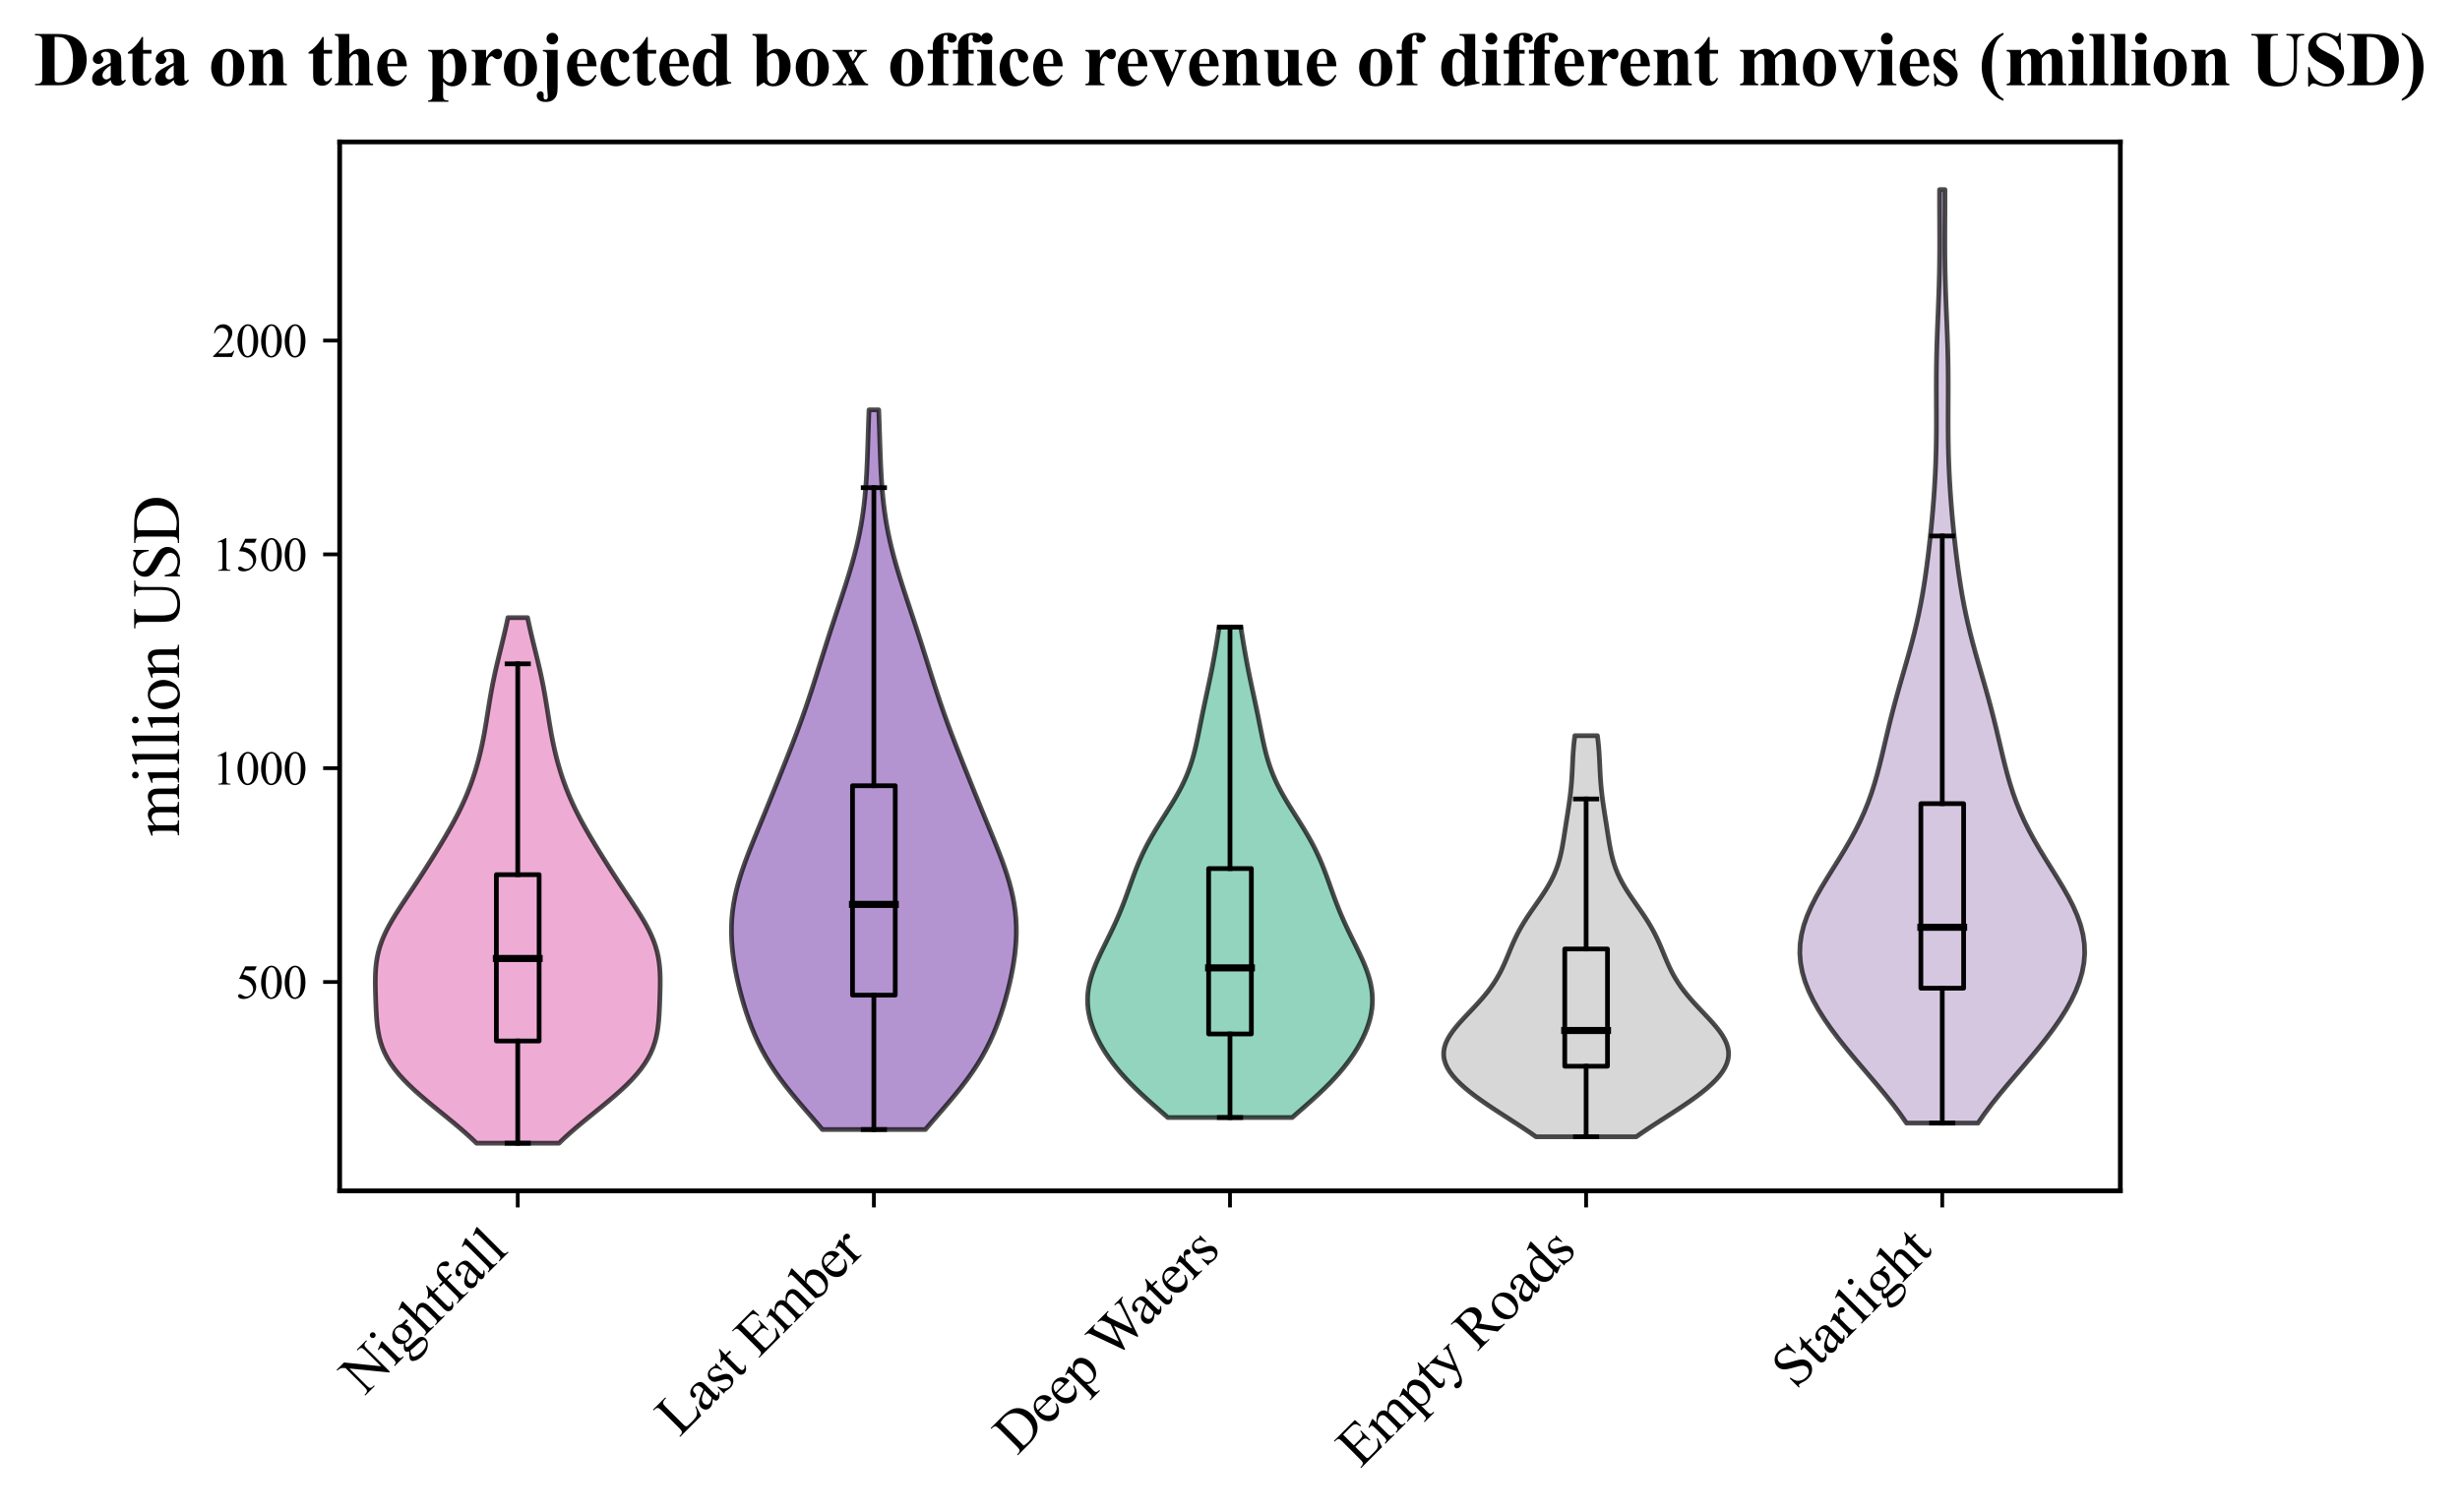 <?xml version="1.0" encoding="utf-8" standalone="no"?>
<!DOCTYPE svg PUBLIC "-//W3C//DTD SVG 1.1//EN"
  "http://www.w3.org/Graphics/SVG/1.1/DTD/svg11.dtd">
<svg xmlns:xlink="http://www.w3.org/1999/xlink" width="520.562pt" height="319.954pt" viewBox="0 0 520.562 319.954" xmlns="http://www.w3.org/2000/svg" version="1.1">
 <defs>
  <style type="text/css">*{stroke-linejoin: round; stroke-linecap: butt}</style>
 </defs>
 <g id="figure_1">
  <g id="patch_1">
   <path d="M 0 319.954 
L 520.562 319.954 
L 520.562 0 
L 0 0 
z
" style="fill: #ffffff"/>
  </g>
  <g id="axes_1">
   <g id="patch_2">
    <path d="M 71.881 252.07 
L 448.681 252.07 
L 448.681 30.045 
L 71.881 30.045 
z
" style="fill: #ffffff"/>
   </g>
   <g id="PolyCollection_1">
    <defs>
     <path id="m1a013fb2d0" d="M 118.287 -77.976 
L 100.836 -77.976 
L 99.658 -79.1 
L 98.413 -80.223 
L 97.112 -81.347 
L 95.769 -82.47 
L 94.397 -83.594 
L 93.012 -84.718 
L 91.633 -85.841 
L 90.275 -86.965 
L 88.956 -88.089 
L 87.693 -89.212 
L 86.501 -90.336 
L 85.393 -91.459 
L 84.381 -92.583 
L 83.472 -93.707 
L 82.672 -94.83 
L 81.983 -95.954 
L 81.403 -97.078 
L 80.926 -98.201 
L 80.545 -99.325 
L 80.248 -100.448 
L 80.025 -101.572 
L 79.86 -102.696 
L 79.741 -103.819 
L 79.656 -104.943 
L 79.592 -106.067 
L 79.542 -107.19 
L 79.5 -108.314 
L 79.464 -109.437 
L 79.435 -110.561 
L 79.417 -111.685 
L 79.419 -112.808 
L 79.449 -113.932 
L 79.518 -115.056 
L 79.635 -116.179 
L 79.811 -117.303 
L 80.053 -118.426 
L 80.367 -119.55 
L 80.753 -120.674 
L 81.211 -121.797 
L 81.736 -122.921 
L 82.322 -124.044 
L 82.96 -125.168 
L 83.639 -126.292 
L 84.349 -127.415 
L 85.08 -128.539 
L 85.824 -129.663 
L 86.572 -130.786 
L 87.319 -131.91 
L 88.061 -133.033 
L 88.796 -134.157 
L 89.523 -135.281 
L 90.243 -136.404 
L 90.955 -137.528 
L 91.659 -138.652 
L 92.356 -139.775 
L 93.045 -140.899 
L 93.723 -142.022 
L 94.388 -143.146 
L 95.038 -144.27 
L 95.669 -145.393 
L 96.279 -146.517 
L 96.864 -147.641 
L 97.422 -148.764 
L 97.952 -149.888 
L 98.453 -151.011 
L 98.925 -152.135 
L 99.367 -153.259 
L 99.782 -154.382 
L 100.169 -155.506 
L 100.53 -156.63 
L 100.866 -157.753 
L 101.179 -158.877 
L 101.469 -160 
L 101.739 -161.124 
L 101.988 -162.248 
L 102.219 -163.371 
L 102.434 -164.495 
L 102.635 -165.619 
L 102.826 -166.742 
L 103.009 -167.866 
L 103.188 -168.989 
L 103.367 -170.113 
L 103.549 -171.237 
L 103.737 -172.36 
L 103.935 -173.484 
L 104.144 -174.607 
L 104.365 -175.731 
L 104.6 -176.855 
L 104.846 -177.978 
L 105.104 -179.102 
L 105.37 -180.226 
L 105.642 -181.349 
L 105.918 -182.473 
L 106.194 -183.596 
L 106.467 -184.72 
L 106.735 -185.844 
L 106.994 -186.967 
L 107.243 -188.091 
L 107.481 -189.215 
L 111.642 -189.215 
L 111.642 -189.215 
L 111.879 -188.091 
L 112.128 -186.967 
L 112.388 -185.844 
L 112.655 -184.72 
L 112.929 -183.596 
L 113.205 -182.473 
L 113.48 -181.349 
L 113.753 -180.226 
L 114.019 -179.102 
L 114.276 -177.978 
L 114.523 -176.855 
L 114.757 -175.731 
L 114.979 -174.607 
L 115.188 -173.484 
L 115.385 -172.36 
L 115.574 -171.237 
L 115.756 -170.113 
L 115.935 -168.989 
L 116.114 -167.866 
L 116.297 -166.742 
L 116.487 -165.619 
L 116.688 -164.495 
L 116.903 -163.371 
L 117.135 -162.248 
L 117.384 -161.124 
L 117.653 -160 
L 117.943 -158.877 
L 118.256 -157.753 
L 118.593 -156.63 
L 118.954 -155.506 
L 119.341 -154.382 
L 119.755 -153.259 
L 120.198 -152.135 
L 120.669 -151.011 
L 121.17 -149.888 
L 121.7 -148.764 
L 122.259 -147.641 
L 122.844 -146.517 
L 123.453 -145.393 
L 124.084 -144.27 
L 124.734 -143.146 
L 125.4 -142.022 
L 126.078 -140.899 
L 126.766 -139.775 
L 127.463 -138.652 
L 128.168 -137.528 
L 128.879 -136.404 
L 129.599 -135.281 
L 130.326 -134.157 
L 131.062 -133.033 
L 131.804 -131.91 
L 132.551 -130.786 
L 133.299 -129.663 
L 134.042 -128.539 
L 134.773 -127.415 
L 135.484 -126.292 
L 136.163 -125.168 
L 136.801 -124.044 
L 137.387 -122.921 
L 137.912 -121.797 
L 138.37 -120.674 
L 138.756 -119.55 
L 139.069 -118.426 
L 139.311 -117.303 
L 139.487 -116.179 
L 139.605 -115.056 
L 139.674 -113.932 
L 139.704 -112.808 
L 139.705 -111.685 
L 139.688 -110.561 
L 139.659 -109.437 
L 139.623 -108.314 
L 139.58 -107.19 
L 139.53 -106.067 
L 139.467 -104.943 
L 139.381 -103.819 
L 139.262 -102.696 
L 139.098 -101.572 
L 138.874 -100.448 
L 138.578 -99.325 
L 138.197 -98.201 
L 137.72 -97.078 
L 137.139 -95.954 
L 136.45 -94.83 
L 135.65 -93.707 
L 134.742 -92.583 
L 133.73 -91.459 
L 132.622 -90.336 
L 131.43 -89.212 
L 130.167 -88.089 
L 128.848 -86.965 
L 127.49 -85.841 
L 126.11 -84.718 
L 124.726 -83.594 
L 123.354 -82.47 
L 122.01 -81.347 
L 120.71 -80.223 
L 119.465 -79.1 
L 118.287 -77.976 
z
" style="stroke: #000000; stroke-opacity: 0.7"/>
    </defs>
    <g clip-path="url(#p1bcc32897c)">
     <use xlink:href="#m1a013fb2d0" x="0" y="319.954" style="fill: #e78ac3; fill-opacity: 0.7; stroke: #000000; stroke-opacity: 0.7"/>
    </g>
   </g>
   <g id="PolyCollection_2">
    <defs>
     <path id="m2415f45a8e" d="M 195.822 -80.872 
L 174.02 -80.872 
L 172.711 -82.411 
L 171.381 -83.95 
L 170.049 -85.488 
L 168.735 -87.027 
L 167.458 -88.566 
L 166.231 -90.105 
L 165.07 -91.643 
L 163.982 -93.182 
L 162.973 -94.721 
L 162.045 -96.259 
L 161.198 -97.798 
L 160.427 -99.337 
L 159.726 -100.875 
L 159.088 -102.414 
L 158.507 -103.953 
L 157.974 -105.491 
L 157.484 -107.03 
L 157.034 -108.569 
L 156.619 -110.108 
L 156.24 -111.646 
L 155.897 -113.185 
L 155.592 -114.724 
L 155.328 -116.262 
L 155.11 -117.801 
L 154.943 -119.34 
L 154.83 -120.878 
L 154.777 -122.417 
L 154.788 -123.956 
L 154.865 -125.495 
L 155.011 -127.033 
L 155.226 -128.572 
L 155.509 -130.111 
L 155.857 -131.649 
L 156.265 -133.188 
L 156.728 -134.727 
L 157.239 -136.265 
L 157.789 -137.804 
L 158.37 -139.343 
L 158.974 -140.881 
L 159.594 -142.42 
L 160.222 -143.959 
L 160.855 -145.498 
L 161.487 -147.036 
L 162.118 -148.575 
L 162.745 -150.114 
L 163.369 -151.652 
L 163.99 -153.191 
L 164.608 -154.73 
L 165.225 -156.268 
L 165.838 -157.807 
L 166.449 -159.346 
L 167.055 -160.884 
L 167.654 -162.423 
L 168.245 -163.962 
L 168.825 -165.501 
L 169.392 -167.039 
L 169.946 -168.578 
L 170.485 -170.117 
L 171.01 -171.655 
L 171.522 -173.194 
L 172.023 -174.733 
L 172.516 -176.271 
L 173.003 -177.81 
L 173.487 -179.349 
L 173.971 -180.888 
L 174.456 -182.426 
L 174.946 -183.965 
L 175.44 -185.504 
L 175.939 -187.042 
L 176.444 -188.581 
L 176.951 -190.12 
L 177.461 -191.658 
L 177.969 -193.197 
L 178.473 -194.736 
L 178.969 -196.274 
L 179.452 -197.813 
L 179.919 -199.352 
L 180.365 -200.891 
L 180.787 -202.429 
L 181.18 -203.968 
L 181.542 -205.507 
L 181.872 -207.045 
L 182.167 -208.584 
L 182.427 -210.123 
L 182.654 -211.661 
L 182.85 -213.2 
L 183.015 -214.739 
L 183.154 -216.277 
L 183.27 -217.816 
L 183.367 -219.355 
L 183.448 -220.894 
L 183.516 -222.432 
L 183.575 -223.971 
L 183.629 -225.51 
L 183.68 -227.048 
L 183.73 -228.587 
L 183.781 -230.126 
L 183.835 -231.664 
L 183.893 -233.203 
L 185.95 -233.203 
L 185.95 -233.203 
L 186.007 -231.664 
L 186.061 -230.126 
L 186.113 -228.587 
L 186.163 -227.048 
L 186.213 -225.51 
L 186.267 -223.971 
L 186.327 -222.432 
L 186.395 -220.894 
L 186.476 -219.355 
L 186.572 -217.816 
L 186.688 -216.277 
L 186.827 -214.739 
L 186.993 -213.2 
L 187.188 -211.661 
L 187.415 -210.123 
L 187.676 -208.584 
L 187.971 -207.045 
L 188.3 -205.507 
L 188.662 -203.968 
L 189.056 -202.429 
L 189.477 -200.891 
L 189.923 -199.352 
L 190.39 -197.813 
L 190.874 -196.274 
L 191.37 -194.736 
L 191.874 -193.197 
L 192.382 -191.658 
L 192.891 -190.12 
L 193.399 -188.581 
L 193.903 -187.042 
L 194.403 -185.504 
L 194.897 -183.965 
L 195.386 -182.426 
L 195.872 -180.888 
L 196.356 -179.349 
L 196.84 -177.81 
L 197.327 -176.271 
L 197.819 -174.733 
L 198.321 -173.194 
L 198.833 -171.655 
L 199.358 -170.117 
L 199.897 -168.578 
L 200.45 -167.039 
L 201.017 -165.501 
L 201.597 -163.962 
L 202.188 -162.423 
L 202.787 -160.884 
L 203.393 -159.346 
L 204.004 -157.807 
L 204.618 -156.268 
L 205.234 -154.73 
L 205.853 -153.191 
L 206.474 -151.652 
L 207.098 -150.114 
L 207.725 -148.575 
L 208.355 -147.036 
L 208.988 -145.498 
L 209.62 -143.959 
L 210.249 -142.42 
L 210.868 -140.881 
L 211.472 -139.343 
L 212.054 -137.804 
L 212.603 -136.265 
L 213.114 -134.727 
L 213.577 -133.188 
L 213.986 -131.649 
L 214.333 -130.111 
L 214.616 -128.572 
L 214.831 -127.033 
L 214.977 -125.495 
L 215.054 -123.956 
L 215.065 -122.417 
L 215.012 -120.878 
L 214.9 -119.34 
L 214.732 -117.801 
L 214.514 -116.262 
L 214.251 -114.724 
L 213.946 -113.185 
L 213.602 -111.646 
L 213.223 -110.108 
L 212.809 -108.569 
L 212.358 -107.03 
L 211.869 -105.491 
L 211.336 -103.953 
L 210.754 -102.414 
L 210.117 -100.875 
L 209.416 -99.337 
L 208.644 -97.798 
L 207.797 -96.259 
L 206.87 -94.721 
L 205.861 -93.182 
L 204.773 -91.643 
L 203.611 -90.105 
L 202.385 -88.566 
L 201.107 -87.027 
L 199.794 -85.488 
L 198.462 -83.95 
L 197.132 -82.411 
L 195.822 -80.872 
z
" style="stroke: #000000; stroke-opacity: 0.7"/>
    </defs>
    <g clip-path="url(#p1bcc32897c)">
     <use xlink:href="#m2415f45a8e" x="0" y="319.954" style="fill: #9467bd; fill-opacity: 0.7; stroke: #000000; stroke-opacity: 0.7"/>
    </g>
   </g>
   <g id="PolyCollection_3">
    <defs>
     <path id="m6f40152723" d="M 273.438 -83.407 
L 247.125 -83.407 
L 245.922 -84.455 
L 244.721 -85.504 
L 243.532 -86.553 
L 242.368 -87.601 
L 241.237 -88.65 
L 240.146 -89.699 
L 239.102 -90.747 
L 238.109 -91.796 
L 237.171 -92.845 
L 236.288 -93.893 
L 235.463 -94.942 
L 234.695 -95.991 
L 233.983 -97.039 
L 233.329 -98.088 
L 232.731 -99.136 
L 232.19 -100.185 
L 231.708 -101.234 
L 231.286 -102.282 
L 230.926 -103.331 
L 230.63 -104.38 
L 230.401 -105.428 
L 230.242 -106.477 
L 230.154 -107.526 
L 230.137 -108.574 
L 230.193 -109.623 
L 230.32 -110.672 
L 230.515 -111.72 
L 230.775 -112.769 
L 231.095 -113.818 
L 231.467 -114.866 
L 231.885 -115.915 
L 232.34 -116.964 
L 232.824 -118.012 
L 233.327 -119.061 
L 233.842 -120.11 
L 234.36 -121.158 
L 234.875 -122.207 
L 235.38 -123.255 
L 235.871 -124.304 
L 236.345 -125.353 
L 236.799 -126.401 
L 237.233 -127.45 
L 237.648 -128.499 
L 238.047 -129.547 
L 238.432 -130.596 
L 238.809 -131.645 
L 239.183 -132.693 
L 239.559 -133.742 
L 239.942 -134.791 
L 240.34 -135.839 
L 240.757 -136.888 
L 241.199 -137.937 
L 241.668 -138.985 
L 242.169 -140.034 
L 242.701 -141.083 
L 243.266 -142.131 
L 243.86 -143.18 
L 244.48 -144.229 
L 245.122 -145.277 
L 245.778 -146.326 
L 246.442 -147.375 
L 247.105 -148.423 
L 247.758 -149.472 
L 248.394 -150.52 
L 249.005 -151.569 
L 249.584 -152.618 
L 250.126 -153.666 
L 250.628 -154.715 
L 251.088 -155.764 
L 251.504 -156.812 
L 251.88 -157.861 
L 252.218 -158.91 
L 252.521 -159.958 
L 252.796 -161.007 
L 253.047 -162.056 
L 253.28 -163.104 
L 253.501 -164.153 
L 253.714 -165.202 
L 253.924 -166.25 
L 254.133 -167.299 
L 254.345 -168.348 
L 254.56 -169.396 
L 254.78 -170.445 
L 255.002 -171.494 
L 255.227 -172.542 
L 255.454 -173.591 
L 255.679 -174.639 
L 255.903 -175.688 
L 256.122 -176.737 
L 256.336 -177.785 
L 256.544 -178.834 
L 256.745 -179.883 
L 256.939 -180.931 
L 257.126 -181.98 
L 257.308 -183.029 
L 257.484 -184.077 
L 257.656 -185.126 
L 257.824 -186.175 
L 257.99 -187.223 
L 262.573 -187.223 
L 262.573 -187.223 
L 262.738 -186.175 
L 262.907 -185.126 
L 263.078 -184.077 
L 263.255 -183.029 
L 263.436 -181.98 
L 263.623 -180.931 
L 263.818 -179.883 
L 264.019 -178.834 
L 264.226 -177.785 
L 264.44 -176.737 
L 264.66 -175.688 
L 264.883 -174.639 
L 265.109 -173.591 
L 265.335 -172.542 
L 265.56 -171.494 
L 265.783 -170.445 
L 266.002 -169.396 
L 266.217 -168.348 
L 266.429 -167.299 
L 266.639 -166.25 
L 266.848 -165.202 
L 267.062 -164.153 
L 267.282 -163.104 
L 267.515 -162.056 
L 267.766 -161.007 
L 268.041 -159.958 
L 268.345 -158.91 
L 268.682 -157.861 
L 269.058 -156.812 
L 269.475 -155.764 
L 269.934 -154.715 
L 270.436 -153.666 
L 270.979 -152.618 
L 271.558 -151.569 
L 272.169 -150.52 
L 272.804 -149.472 
L 273.458 -148.423 
L 274.121 -147.375 
L 274.784 -146.326 
L 275.441 -145.277 
L 276.082 -144.229 
L 276.703 -143.18 
L 277.297 -142.131 
L 277.861 -141.083 
L 278.394 -140.034 
L 278.894 -138.985 
L 279.364 -137.937 
L 279.805 -136.888 
L 280.222 -135.839 
L 280.62 -134.791 
L 281.004 -133.742 
L 281.38 -132.693 
L 281.753 -131.645 
L 282.13 -130.596 
L 282.516 -129.547 
L 282.915 -128.499 
L 283.33 -127.45 
L 283.764 -126.401 
L 284.218 -125.353 
L 284.691 -124.304 
L 285.182 -123.255 
L 285.687 -122.207 
L 286.202 -121.158 
L 286.72 -120.11 
L 287.235 -119.061 
L 287.739 -118.012 
L 288.223 -116.964 
L 288.678 -115.915 
L 289.095 -114.866 
L 289.468 -113.818 
L 289.787 -112.769 
L 290.047 -111.72 
L 290.242 -110.672 
L 290.369 -109.623 
L 290.425 -108.574 
L 290.409 -107.526 
L 290.321 -106.477 
L 290.161 -105.428 
L 289.932 -104.38 
L 289.637 -103.331 
L 289.277 -102.282 
L 288.854 -101.234 
L 288.372 -100.185 
L 287.832 -99.136 
L 287.234 -98.088 
L 286.579 -97.039 
L 285.868 -95.991 
L 285.099 -94.942 
L 284.274 -93.893 
L 283.392 -92.845 
L 282.453 -91.796 
L 281.461 -90.747 
L 280.417 -89.699 
L 279.326 -88.65 
L 278.194 -87.601 
L 277.03 -86.553 
L 275.842 -85.504 
L 274.641 -84.455 
L 273.438 -83.407 
z
" style="stroke: #000000; stroke-opacity: 0.7"/>
    </defs>
    <g clip-path="url(#p1bcc32897c)">
     <use xlink:href="#m6f40152723" x="0" y="319.954" style="fill: #66c2a5; fill-opacity: 0.7; stroke: #000000; stroke-opacity: 0.7"/>
    </g>
   </g>
   <g id="PolyCollection_4">
    <defs>
     <path id="m73da28ab4b" d="M 346.244 -79.334 
L 325.039 -79.334 
L 323.805 -80.191 
L 322.529 -81.049 
L 321.221 -81.906 
L 319.894 -82.764 
L 318.561 -83.622 
L 317.233 -84.479 
L 315.923 -85.337 
L 314.643 -86.194 
L 313.405 -87.052 
L 312.22 -87.909 
L 311.099 -88.767 
L 310.053 -89.625 
L 309.092 -90.482 
L 308.227 -91.34 
L 307.466 -92.197 
L 306.818 -93.055 
L 306.292 -93.912 
L 305.894 -94.77 
L 305.628 -95.628 
L 305.497 -96.485 
L 305.502 -97.343 
L 305.639 -98.2 
L 305.904 -99.058 
L 306.287 -99.915 
L 306.779 -100.773 
L 307.365 -101.631 
L 308.03 -102.488 
L 308.758 -103.346 
L 309.532 -104.203 
L 310.334 -105.061 
L 311.148 -105.918 
L 311.959 -106.776 
L 312.753 -107.634 
L 313.518 -108.491 
L 314.246 -109.349 
L 314.93 -110.206 
L 315.567 -111.064 
L 316.154 -111.921 
L 316.692 -112.779 
L 317.184 -113.637 
L 317.635 -114.494 
L 318.05 -115.352 
L 318.436 -116.209 
L 318.803 -117.067 
L 319.158 -117.924 
L 319.511 -118.782 
L 319.87 -119.64 
L 320.243 -120.497 
L 320.638 -121.355 
L 321.059 -122.212 
L 321.51 -123.07 
L 321.994 -123.927 
L 322.509 -124.785 
L 323.053 -125.643 
L 323.622 -126.5 
L 324.209 -127.358 
L 324.807 -128.215 
L 325.406 -129.073 
L 325.998 -129.93 
L 326.573 -130.788 
L 327.124 -131.646 
L 327.642 -132.503 
L 328.123 -133.361 
L 328.562 -134.218 
L 328.957 -135.076 
L 329.307 -135.933 
L 329.615 -136.791 
L 329.883 -137.649 
L 330.116 -138.506 
L 330.319 -139.364 
L 330.497 -140.221 
L 330.658 -141.079 
L 330.805 -141.937 
L 330.943 -142.794 
L 331.078 -143.652 
L 331.211 -144.509 
L 331.345 -145.367 
L 331.479 -146.224 
L 331.614 -147.082 
L 331.749 -147.94 
L 331.882 -148.797 
L 332.01 -149.655 
L 332.131 -150.512 
L 332.243 -151.37 
L 332.345 -152.227 
L 332.435 -153.085 
L 332.512 -153.943 
L 332.578 -154.8 
L 332.633 -155.658 
L 332.681 -156.515 
L 332.723 -157.373 
L 332.762 -158.23 
L 332.804 -159.088 
L 332.85 -159.946 
L 332.905 -160.803 
L 332.971 -161.661 
L 333.05 -162.518 
L 333.144 -163.376 
L 333.253 -164.233 
L 338.03 -164.233 
L 338.03 -164.233 
L 338.139 -163.376 
L 338.233 -162.518 
L 338.312 -161.661 
L 338.378 -160.803 
L 338.432 -159.946 
L 338.479 -159.088 
L 338.52 -158.23 
L 338.56 -157.373 
L 338.602 -156.515 
L 338.649 -155.658 
L 338.705 -154.8 
L 338.77 -153.943 
L 338.848 -153.085 
L 338.938 -152.227 
L 339.039 -151.37 
L 339.151 -150.512 
L 339.273 -149.655 
L 339.401 -148.797 
L 339.533 -147.94 
L 339.668 -147.082 
L 339.803 -146.224 
L 339.938 -145.367 
L 340.071 -144.509 
L 340.204 -143.652 
L 340.339 -142.794 
L 340.478 -141.937 
L 340.625 -141.079 
L 340.785 -140.221 
L 340.964 -139.364 
L 341.167 -138.506 
L 341.4 -137.649 
L 341.668 -136.791 
L 341.975 -135.933 
L 342.326 -135.076 
L 342.721 -134.218 
L 343.159 -133.361 
L 343.64 -132.503 
L 344.159 -131.646 
L 344.709 -130.788 
L 345.285 -129.93 
L 345.877 -129.073 
L 346.476 -128.215 
L 347.073 -127.358 
L 347.661 -126.5 
L 348.229 -125.643 
L 348.774 -124.785 
L 349.289 -123.927 
L 349.772 -123.07 
L 350.224 -122.212 
L 350.645 -121.355 
L 351.039 -120.497 
L 351.412 -119.64 
L 351.771 -118.782 
L 352.124 -117.924 
L 352.48 -117.067 
L 352.846 -116.209 
L 353.233 -115.352 
L 353.648 -114.494 
L 354.098 -113.637 
L 354.59 -112.779 
L 355.129 -111.921 
L 355.716 -111.064 
L 356.352 -110.206 
L 357.036 -109.349 
L 357.764 -108.491 
L 358.53 -107.634 
L 359.324 -106.776 
L 360.134 -105.918 
L 360.948 -105.061 
L 361.75 -104.203 
L 362.524 -103.346 
L 363.252 -102.488 
L 363.918 -101.631 
L 364.504 -100.773 
L 364.995 -99.915 
L 365.379 -99.058 
L 365.643 -98.2 
L 365.781 -97.343 
L 365.785 -96.485 
L 365.655 -95.628 
L 365.389 -94.77 
L 364.99 -93.912 
L 364.464 -93.055 
L 363.817 -92.197 
L 363.056 -91.34 
L 362.19 -90.482 
L 361.229 -89.625 
L 360.183 -88.767 
L 359.063 -87.909 
L 357.878 -87.052 
L 356.64 -86.194 
L 355.36 -85.337 
L 354.05 -84.479 
L 352.722 -83.622 
L 351.388 -82.764 
L 350.061 -81.906 
L 348.753 -81.049 
L 347.477 -80.191 
L 346.244 -79.334 
z
" style="stroke: #000000; stroke-opacity: 0.7"/>
    </defs>
    <g clip-path="url(#p1bcc32897c)">
     <use xlink:href="#m73da28ab4b" x="0" y="319.954" style="fill: #c7c7c7; fill-opacity: 0.7; stroke: #000000; stroke-opacity: 0.7"/>
    </g>
   </g>
   <g id="PolyCollection_5">
    <defs>
     <path id="mc0508daa33" d="M 418.565 -82.23 
L 403.437 -82.23 
L 402.047 -84.226 
L 400.547 -86.222 
L 398.956 -88.218 
L 397.299 -90.213 
L 395.603 -92.209 
L 393.896 -94.205 
L 392.204 -96.201 
L 390.553 -98.197 
L 388.969 -100.192 
L 387.472 -102.188 
L 386.083 -104.184 
L 384.821 -106.18 
L 383.703 -108.176 
L 382.747 -110.172 
L 381.97 -112.167 
L 381.388 -114.163 
L 381.013 -116.159 
L 380.857 -118.155 
L 380.924 -120.151 
L 381.213 -122.147 
L 381.716 -124.142 
L 382.416 -126.138 
L 383.291 -128.134 
L 384.31 -130.13 
L 385.441 -132.126 
L 386.646 -134.121 
L 387.889 -136.117 
L 389.134 -138.113 
L 390.351 -140.109 
L 391.512 -142.105 
L 392.598 -144.101 
L 393.594 -146.096 
L 394.496 -148.092 
L 395.302 -150.088 
L 396.019 -152.084 
L 396.657 -154.08 
L 397.229 -156.075 
L 397.752 -158.071 
L 398.242 -160.067 
L 398.714 -162.063 
L 399.183 -164.059 
L 399.659 -166.055 
L 400.153 -168.05 
L 400.667 -170.046 
L 401.204 -172.042 
L 401.76 -174.038 
L 402.33 -176.034 
L 402.906 -178.03 
L 403.48 -180.025 
L 404.042 -182.021 
L 404.583 -184.017 
L 405.096 -186.013 
L 405.575 -188.009 
L 406.017 -190.004 
L 406.421 -192 
L 406.789 -193.996 
L 407.123 -195.992 
L 407.427 -197.988 
L 407.706 -199.984 
L 407.963 -201.979 
L 408.201 -203.975 
L 408.423 -205.971 
L 408.629 -207.967 
L 408.821 -209.963 
L 408.998 -211.959 
L 409.159 -213.954 
L 409.302 -215.95 
L 409.426 -217.946 
L 409.53 -219.942 
L 409.614 -221.938 
L 409.677 -223.933 
L 409.721 -225.929 
L 409.747 -227.925 
L 409.758 -229.921 
L 409.758 -231.917 
L 409.751 -233.913 
L 409.743 -235.908 
L 409.739 -237.904 
L 409.743 -239.9 
L 409.759 -241.896 
L 409.789 -243.892 
L 409.834 -245.888 
L 409.893 -247.883 
L 409.963 -249.879 
L 410.041 -251.875 
L 410.122 -253.871 
L 410.2 -255.867 
L 410.273 -257.862 
L 410.335 -259.858 
L 410.384 -261.854 
L 410.419 -263.85 
L 410.44 -265.846 
L 410.45 -267.842 
L 410.449 -269.837 
L 410.443 -271.833 
L 410.435 -273.829 
L 410.428 -275.825 
L 410.426 -277.821 
L 410.431 -279.816 
L 411.571 -279.816 
L 411.571 -279.816 
L 411.577 -277.821 
L 411.575 -275.825 
L 411.568 -273.829 
L 411.559 -271.833 
L 411.553 -269.837 
L 411.553 -267.842 
L 411.562 -265.846 
L 411.583 -263.85 
L 411.619 -261.854 
L 411.668 -259.858 
L 411.73 -257.862 
L 411.802 -255.867 
L 411.881 -253.871 
L 411.962 -251.875 
L 412.039 -249.879 
L 412.11 -247.883 
L 412.169 -245.888 
L 412.214 -243.892 
L 412.244 -241.896 
L 412.26 -239.9 
L 412.264 -237.904 
L 412.259 -235.908 
L 412.251 -233.913 
L 412.245 -231.917 
L 412.245 -229.921 
L 412.256 -227.925 
L 412.281 -225.929 
L 412.325 -223.933 
L 412.388 -221.938 
L 412.472 -219.942 
L 412.577 -217.946 
L 412.701 -215.95 
L 412.844 -213.954 
L 413.004 -211.959 
L 413.181 -209.963 
L 413.373 -207.967 
L 413.58 -205.971 
L 413.802 -203.975 
L 414.04 -201.979 
L 414.297 -199.984 
L 414.575 -197.988 
L 414.88 -195.992 
L 415.214 -193.996 
L 415.582 -192 
L 415.986 -190.004 
L 416.428 -188.009 
L 416.907 -186.013 
L 417.419 -184.017 
L 417.96 -182.021 
L 418.522 -180.025 
L 419.096 -178.03 
L 419.673 -176.034 
L 420.243 -174.038 
L 420.799 -172.042 
L 421.335 -170.046 
L 421.85 -168.05 
L 422.343 -166.055 
L 422.82 -164.059 
L 423.289 -162.063 
L 423.761 -160.067 
L 424.25 -158.071 
L 424.773 -156.075 
L 425.345 -154.08 
L 425.983 -152.084 
L 426.7 -150.088 
L 427.506 -148.092 
L 428.408 -146.096 
L 429.405 -144.101 
L 430.491 -142.105 
L 431.652 -140.109 
L 432.868 -138.113 
L 434.114 -136.117 
L 435.357 -134.121 
L 436.562 -132.126 
L 437.692 -130.13 
L 438.712 -128.134 
L 439.586 -126.138 
L 440.286 -124.142 
L 440.789 -122.147 
L 441.078 -120.151 
L 441.145 -118.155 
L 440.989 -116.159 
L 440.615 -114.163 
L 440.032 -112.167 
L 439.255 -110.172 
L 438.299 -108.176 
L 437.182 -106.18 
L 435.919 -104.184 
L 434.531 -102.188 
L 433.034 -100.192 
L 431.449 -98.197 
L 429.799 -96.201 
L 428.107 -94.205 
L 426.399 -92.209 
L 424.703 -90.213 
L 423.046 -88.218 
L 421.456 -86.222 
L 419.955 -84.226 
L 418.565 -82.23 
z
" style="stroke: #000000; stroke-opacity: 0.7"/>
    </defs>
    <g clip-path="url(#p1bcc32897c)">
     <use xlink:href="#mc0508daa33" x="0" y="319.954" style="fill: #c5b0d5; fill-opacity: 0.7; stroke: #000000; stroke-opacity: 0.7"/>
    </g>
   </g>
   <g id="matplotlib.axis_1">
    <g id="xtick_1">
     <g id="line2d_1">
      <defs>
       <path id="m5d28b5e505" d="M 0 0 
L 0 3.5 
" style="stroke: #000000; stroke-width: 0.8"/>
      </defs>
      <g>
       <use xlink:href="#m5d28b5e505" x="109.561" y="252.07" style="stroke: #000000; stroke-width: 0.8"/>
      </g>
     </g>
     <g id="text_1">
      <!-- Nightfall -->
      <g transform="translate(77.096 295.596) rotate(-45) scale(0.12 -0.12)">
       <defs>
        <path id="TimesNewRomanPSMT-4e" d="M -84 4238 
L 1066 4238 
L 3656 1059 
L 3656 3503 
Q 3656 3894 3569 3991 
Q 3453 4122 3203 4122 
L 3056 4122 
L 3056 4238 
L 4531 4238 
L 4531 4122 
L 4381 4122 
Q 4113 4122 4000 3959 
Q 3931 3859 3931 3503 
L 3931 -69 
L 3819 -69 
L 1025 3344 
L 1025 734 
Q 1025 344 1109 247 
Q 1228 116 1475 116 
L 1625 116 
L 1625 0 
L 150 0 
L 150 116 
L 297 116 
Q 569 116 681 278 
Q 750 378 750 734 
L 750 3681 
Q 566 3897 470 3965 
Q 375 4034 191 4094 
Q 100 4122 -84 4122 
L -84 4238 
z
" transform="scale(0.016)"/>
        <path id="TimesNewRomanPSMT-69" d="M 928 4444 
Q 1059 4444 1151 4351 
Q 1244 4259 1244 4128 
Q 1244 3997 1151 3903 
Q 1059 3809 928 3809 
Q 797 3809 703 3903 
Q 609 3997 609 4128 
Q 609 4259 701 4351 
Q 794 4444 928 4444 
z
M 1188 2947 
L 1188 647 
Q 1188 378 1227 289 
Q 1266 200 1342 156 
Q 1419 113 1622 113 
L 1622 0 
L 231 0 
L 231 113 
Q 441 113 512 153 
Q 584 194 626 287 
Q 669 381 669 647 
L 669 1750 
Q 669 2216 641 2353 
Q 619 2453 572 2492 
Q 525 2531 444 2531 
Q 356 2531 231 2484 
L 188 2597 
L 1050 2947 
L 1188 2947 
z
" transform="scale(0.016)"/>
        <path id="TimesNewRomanPSMT-67" d="M 966 1044 
Q 703 1172 562 1401 
Q 422 1631 422 1909 
Q 422 2334 742 2640 
Q 1063 2947 1563 2947 
Q 1972 2947 2272 2747 
L 2878 2747 
Q 3013 2747 3034 2739 
Q 3056 2731 3066 2713 
Q 3084 2684 3084 2613 
Q 3084 2531 3069 2500 
Q 3059 2484 3036 2475 
Q 3013 2466 2878 2466 
L 2506 2466 
Q 2681 2241 2681 1891 
Q 2681 1491 2375 1206 
Q 2069 922 1553 922 
Q 1341 922 1119 984 
Q 981 866 932 777 
Q 884 688 884 625 
Q 884 572 936 522 
Q 988 472 1138 450 
Q 1225 438 1575 428 
Q 2219 413 2409 384 
Q 2700 344 2873 169 
Q 3047 -6 3047 -263 
Q 3047 -616 2716 -925 
Q 2228 -1381 1444 -1381 
Q 841 -1381 425 -1109 
Q 191 -953 191 -784 
Q 191 -709 225 -634 
Q 278 -519 444 -313 
Q 466 -284 763 25 
Q 600 122 533 198 
Q 466 275 466 372 
Q 466 481 555 628 
Q 644 775 966 1044 
z
M 1509 2797 
Q 1278 2797 1122 2612 
Q 966 2428 966 2047 
Q 966 1553 1178 1281 
Q 1341 1075 1591 1075 
Q 1828 1075 1981 1253 
Q 2134 1431 2134 1813 
Q 2134 2309 1919 2591 
Q 1759 2797 1509 2797 
z
M 934 0 
Q 788 -159 713 -296 
Q 638 -434 638 -550 
Q 638 -700 819 -813 
Q 1131 -1006 1722 -1006 
Q 2284 -1006 2551 -807 
Q 2819 -609 2819 -384 
Q 2819 -222 2659 -153 
Q 2497 -84 2016 -72 
Q 1313 -53 934 0 
z
" transform="scale(0.016)"/>
        <path id="TimesNewRomanPSMT-68" d="M 1041 4444 
L 1041 2350 
Q 1388 2731 1591 2839 
Q 1794 2947 1997 2947 
Q 2241 2947 2416 2812 
Q 2591 2678 2675 2391 
Q 2734 2191 2734 1659 
L 2734 647 
Q 2734 375 2778 275 
Q 2809 200 2884 156 
Q 2959 113 3159 113 
L 3159 0 
L 1753 0 
L 1753 113 
L 1819 113 
Q 2019 113 2097 173 
Q 2175 234 2206 353 
Q 2216 403 2216 647 
L 2216 1659 
Q 2216 2128 2167 2275 
Q 2119 2422 2012 2495 
Q 1906 2569 1756 2569 
Q 1603 2569 1437 2487 
Q 1272 2406 1041 2159 
L 1041 647 
Q 1041 353 1073 281 
Q 1106 209 1195 161 
Q 1284 113 1503 113 
L 1503 0 
L 84 0 
L 84 113 
Q 275 113 384 172 
Q 447 203 484 290 
Q 522 378 522 647 
L 522 3238 
Q 522 3728 498 3840 
Q 475 3953 426 3993 
Q 378 4034 297 4034 
Q 231 4034 84 3984 
L 41 4094 
L 897 4444 
L 1041 4444 
z
" transform="scale(0.016)"/>
        <path id="TimesNewRomanPSMT-74" d="M 1031 3803 
L 1031 2863 
L 1700 2863 
L 1700 2644 
L 1031 2644 
L 1031 788 
Q 1031 509 1111 412 
Q 1191 316 1316 316 
Q 1419 316 1516 380 
Q 1613 444 1666 569 
L 1788 569 
Q 1678 263 1478 108 
Q 1278 -47 1066 -47 
Q 922 -47 784 33 
Q 647 113 581 261 
Q 516 409 516 719 
L 516 2644 
L 63 2644 
L 63 2747 
Q 234 2816 414 2980 
Q 594 3144 734 3369 
Q 806 3488 934 3803 
L 1031 3803 
z
" transform="scale(0.016)"/>
        <path id="TimesNewRomanPSMT-66" d="M 1319 2638 
L 1319 756 
Q 1319 356 1406 250 
Q 1522 113 1716 113 
L 1975 113 
L 1975 0 
L 266 0 
L 266 113 
L 394 113 
Q 519 113 622 175 
Q 725 238 764 344 
Q 803 450 803 756 
L 803 2638 
L 247 2638 
L 247 2863 
L 803 2863 
L 803 3050 
Q 803 3478 940 3775 
Q 1078 4072 1361 4255 
Q 1644 4438 1997 4438 
Q 2325 4438 2600 4225 
Q 2781 4084 2781 3909 
Q 2781 3816 2700 3733 
Q 2619 3650 2525 3650 
Q 2453 3650 2373 3701 
Q 2294 3753 2178 3923 
Q 2063 4094 1966 4153 
Q 1869 4213 1750 4213 
Q 1606 4213 1506 4136 
Q 1406 4059 1362 3898 
Q 1319 3738 1319 3069 
L 1319 2863 
L 2056 2863 
L 2056 2638 
L 1319 2638 
z
" transform="scale(0.016)"/>
        <path id="TimesNewRomanPSMT-61" d="M 1822 413 
Q 1381 72 1269 19 
Q 1100 -59 909 -59 
Q 613 -59 420 144 
Q 228 347 228 678 
Q 228 888 322 1041 
Q 450 1253 767 1440 
Q 1084 1628 1822 1897 
L 1822 2009 
Q 1822 2438 1686 2597 
Q 1550 2756 1291 2756 
Q 1094 2756 978 2650 
Q 859 2544 859 2406 
L 866 2225 
Q 866 2081 792 2003 
Q 719 1925 600 1925 
Q 484 1925 411 2006 
Q 338 2088 338 2228 
Q 338 2497 613 2722 
Q 888 2947 1384 2947 
Q 1766 2947 2009 2819 
Q 2194 2722 2281 2516 
Q 2338 2381 2338 1966 
L 2338 994 
Q 2338 584 2353 492 
Q 2369 400 2405 369 
Q 2441 338 2488 338 
Q 2538 338 2575 359 
Q 2641 400 2828 588 
L 2828 413 
Q 2478 -56 2159 -56 
Q 2006 -56 1915 50 
Q 1825 156 1822 413 
z
M 1822 616 
L 1822 1706 
Q 1350 1519 1213 1441 
Q 966 1303 859 1153 
Q 753 1003 753 825 
Q 753 600 887 451 
Q 1022 303 1197 303 
Q 1434 303 1822 616 
z
" transform="scale(0.016)"/>
        <path id="TimesNewRomanPSMT-6c" d="M 1184 4444 
L 1184 647 
Q 1184 378 1223 290 
Q 1263 203 1344 158 
Q 1425 113 1647 113 
L 1647 0 
L 244 0 
L 244 113 
Q 441 113 512 153 
Q 584 194 625 287 
Q 666 381 666 647 
L 666 3247 
Q 666 3731 644 3842 
Q 622 3953 573 3993 
Q 525 4034 450 4034 
Q 369 4034 244 3984 
L 191 4094 
L 1044 4444 
L 1184 4444 
z
" transform="scale(0.016)"/>
       </defs>
       <use xlink:href="#TimesNewRomanPSMT-4e"/>
       <use xlink:href="#TimesNewRomanPSMT-69" x="72.217"/>
       <use xlink:href="#TimesNewRomanPSMT-67" x="100"/>
       <use xlink:href="#TimesNewRomanPSMT-68" x="150"/>
       <use xlink:href="#TimesNewRomanPSMT-74" x="200"/>
       <use xlink:href="#TimesNewRomanPSMT-66" x="227.783"/>
       <use xlink:href="#TimesNewRomanPSMT-61" x="261.084"/>
       <use xlink:href="#TimesNewRomanPSMT-6c" x="305.469"/>
       <use xlink:href="#TimesNewRomanPSMT-6c" x="333.252"/>
      </g>
     </g>
    </g>
    <g id="xtick_2">
     <g id="line2d_2">
      <g>
       <use xlink:href="#m5d28b5e505" x="184.921" y="252.07" style="stroke: #000000; stroke-width: 0.8"/>
      </g>
     </g>
     <g id="text_2">
      <!-- Last Ember -->
      <g transform="translate(143.758 304.309) rotate(-45) scale(0.12 -0.12)">
       <defs>
        <path id="TimesNewRomanPSMT-4c" d="M 3669 1172 
L 3772 1150 
L 3409 0 
L 128 0 
L 128 116 
L 288 116 
Q 556 116 672 291 
Q 738 391 738 753 
L 738 3488 
Q 738 3884 650 3984 
Q 528 4122 288 4122 
L 128 4122 
L 128 4238 
L 2047 4238 
L 2047 4122 
Q 1709 4125 1573 4059 
Q 1438 3994 1388 3894 
Q 1338 3794 1338 3416 
L 1338 753 
Q 1338 494 1388 397 
Q 1425 331 1503 300 
Q 1581 269 1991 269 
L 2300 269 
Q 2788 269 2984 341 
Q 3181 413 3343 595 
Q 3506 778 3669 1172 
z
" transform="scale(0.016)"/>
        <path id="TimesNewRomanPSMT-73" d="M 2050 2947 
L 2050 1972 
L 1947 1972 
Q 1828 2431 1642 2597 
Q 1456 2763 1169 2763 
Q 950 2763 815 2647 
Q 681 2531 681 2391 
Q 681 2216 781 2091 
Q 878 1963 1175 1819 
L 1631 1597 
Q 2266 1288 2266 781 
Q 2266 391 1970 151 
Q 1675 -88 1309 -88 
Q 1047 -88 709 6 
Q 606 38 541 38 
Q 469 38 428 -44 
L 325 -44 
L 325 978 
L 428 978 
Q 516 541 762 319 
Q 1009 97 1316 97 
Q 1531 97 1667 223 
Q 1803 350 1803 528 
Q 1803 744 1651 891 
Q 1500 1038 1047 1263 
Q 594 1488 453 1669 
Q 313 1847 313 2119 
Q 313 2472 555 2709 
Q 797 2947 1181 2947 
Q 1350 2947 1591 2875 
Q 1750 2828 1803 2828 
Q 1853 2828 1881 2850 
Q 1909 2872 1947 2947 
L 2050 2947 
z
" transform="scale(0.016)"/>
        <path id="TimesNewRomanPSMT-20" transform="scale(0.016)"/>
        <path id="TimesNewRomanPSMT-45" d="M 1338 4006 
L 1338 2331 
L 2269 2331 
Q 2631 2331 2753 2441 
Q 2916 2584 2934 2947 
L 3050 2947 
L 3050 1472 
L 2934 1472 
Q 2891 1781 2847 1869 
Q 2791 1978 2662 2040 
Q 2534 2103 2269 2103 
L 1338 2103 
L 1338 706 
Q 1338 425 1363 364 
Q 1388 303 1450 267 
Q 1513 231 1688 231 
L 2406 231 
Q 2766 231 2928 281 
Q 3091 331 3241 478 
Q 3434 672 3638 1063 
L 3763 1063 
L 3397 0 
L 131 0 
L 131 116 
L 281 116 
Q 431 116 566 188 
Q 666 238 702 338 
Q 738 438 738 747 
L 738 3500 
Q 738 3903 656 3997 
Q 544 4122 281 4122 
L 131 4122 
L 131 4238 
L 3397 4238 
L 3444 3309 
L 3322 3309 
Q 3256 3644 3176 3769 
Q 3097 3894 2941 3959 
Q 2816 4006 2500 4006 
L 1338 4006 
z
" transform="scale(0.016)"/>
        <path id="TimesNewRomanPSMT-6d" d="M 1050 2338 
Q 1363 2650 1419 2697 
Q 1559 2816 1721 2881 
Q 1884 2947 2044 2947 
Q 2313 2947 2506 2790 
Q 2700 2634 2766 2338 
Q 3088 2713 3309 2830 
Q 3531 2947 3766 2947 
Q 3994 2947 4170 2830 
Q 4347 2713 4450 2447 
Q 4519 2266 4519 1878 
L 4519 647 
Q 4519 378 4559 278 
Q 4591 209 4675 161 
Q 4759 113 4950 113 
L 4950 0 
L 3538 0 
L 3538 113 
L 3597 113 
Q 3781 113 3884 184 
Q 3956 234 3988 344 
Q 4000 397 4000 647 
L 4000 1878 
Q 4000 2228 3916 2372 
Q 3794 2572 3525 2572 
Q 3359 2572 3192 2489 
Q 3025 2406 2788 2181 
L 2781 2147 
L 2788 2013 
L 2788 647 
Q 2788 353 2820 281 
Q 2853 209 2943 161 
Q 3034 113 3253 113 
L 3253 0 
L 1806 0 
L 1806 113 
Q 2044 113 2133 169 
Q 2222 225 2256 338 
Q 2272 391 2272 647 
L 2272 1878 
Q 2272 2228 2169 2381 
Q 2031 2581 1784 2581 
Q 1616 2581 1450 2491 
Q 1191 2353 1050 2181 
L 1050 647 
Q 1050 366 1089 281 
Q 1128 197 1204 155 
Q 1281 113 1516 113 
L 1516 0 
L 100 0 
L 100 113 
Q 297 113 375 155 
Q 453 197 493 289 
Q 534 381 534 647 
L 534 1741 
Q 534 2213 506 2350 
Q 484 2453 437 2492 
Q 391 2531 309 2531 
Q 222 2531 100 2484 
L 53 2597 
L 916 2947 
L 1050 2947 
L 1050 2338 
z
" transform="scale(0.016)"/>
        <path id="TimesNewRomanPSMT-62" d="M 984 2369 
Q 1400 2947 1881 2947 
Q 2322 2947 2650 2570 
Q 2978 2194 2978 1541 
Q 2978 778 2472 313 
Q 2038 -88 1503 -88 
Q 1253 -88 995 3 
Q 738 94 469 275 
L 469 3241 
Q 469 3728 445 3840 
Q 422 3953 372 3993 
Q 322 4034 247 4034 
Q 159 4034 28 3984 
L -16 4094 
L 844 4444 
L 984 4444 
L 984 2369 
z
M 984 2169 
L 984 456 
Q 1144 300 1314 220 
Q 1484 141 1663 141 
Q 1947 141 2192 453 
Q 2438 766 2438 1363 
Q 2438 1913 2192 2208 
Q 1947 2503 1634 2503 
Q 1469 2503 1303 2419 
Q 1178 2356 984 2169 
z
" transform="scale(0.016)"/>
        <path id="TimesNewRomanPSMT-65" d="M 681 1784 
Q 678 1147 991 784 
Q 1303 422 1725 422 
Q 2006 422 2214 576 
Q 2422 731 2563 1106 
L 2659 1044 
Q 2594 616 2278 264 
Q 1963 -88 1488 -88 
Q 972 -88 605 314 
Q 238 716 238 1394 
Q 238 2128 614 2539 
Q 991 2950 1559 2950 
Q 2041 2950 2350 2633 
Q 2659 2316 2659 1784 
L 681 1784 
z
M 681 1966 
L 2006 1966 
Q 1991 2241 1941 2353 
Q 1863 2528 1708 2628 
Q 1553 2728 1384 2728 
Q 1125 2728 920 2526 
Q 716 2325 681 1966 
z
" transform="scale(0.016)"/>
        <path id="TimesNewRomanPSMT-72" d="M 1038 2947 
L 1038 2303 
Q 1397 2947 1775 2947 
Q 1947 2947 2059 2842 
Q 2172 2738 2172 2600 
Q 2172 2478 2090 2393 
Q 2009 2309 1897 2309 
Q 1788 2309 1652 2417 
Q 1516 2525 1450 2525 
Q 1394 2525 1328 2463 
Q 1188 2334 1038 2041 
L 1038 669 
Q 1038 431 1097 309 
Q 1138 225 1241 169 
Q 1344 113 1538 113 
L 1538 0 
L 72 0 
L 72 113 
Q 291 113 397 181 
Q 475 231 506 341 
Q 522 394 522 644 
L 522 1753 
Q 522 2253 501 2348 
Q 481 2444 426 2487 
Q 372 2531 291 2531 
Q 194 2531 72 2484 
L 41 2597 
L 906 2947 
L 1038 2947 
z
" transform="scale(0.016)"/>
       </defs>
       <use xlink:href="#TimesNewRomanPSMT-4c"/>
       <use xlink:href="#TimesNewRomanPSMT-61" x="61.084"/>
       <use xlink:href="#TimesNewRomanPSMT-73" x="105.469"/>
       <use xlink:href="#TimesNewRomanPSMT-74" x="144.385"/>
       <use xlink:href="#TimesNewRomanPSMT-20" x="172.168"/>
       <use xlink:href="#TimesNewRomanPSMT-45" x="197.168"/>
       <use xlink:href="#TimesNewRomanPSMT-6d" x="258.252"/>
       <use xlink:href="#TimesNewRomanPSMT-62" x="336.035"/>
       <use xlink:href="#TimesNewRomanPSMT-65" x="386.035"/>
       <use xlink:href="#TimesNewRomanPSMT-72" x="430.42"/>
      </g>
     </g>
    </g>
    <g id="xtick_3">
     <g id="line2d_3">
      <g>
       <use xlink:href="#m5d28b5e505" x="260.281" y="252.07" style="stroke: #000000; stroke-width: 0.8"/>
      </g>
     </g>
     <g id="text_3">
      <!-- Deep Waters -->
      <g transform="translate(215.24 308.187) rotate(-45) scale(0.12 -0.12)">
       <defs>
        <path id="TimesNewRomanPSMT-44" d="M 109 0 
L 109 116 
L 269 116 
Q 538 116 650 288 
Q 719 391 719 750 
L 719 3488 
Q 719 3884 631 3984 
Q 509 4122 269 4122 
L 109 4122 
L 109 4238 
L 1834 4238 
Q 2784 4238 3279 4022 
Q 3775 3806 4076 3303 
Q 4378 2800 4378 2141 
Q 4378 1256 3841 663 
Q 3238 0 2003 0 
L 109 0 
z
M 1319 306 
Q 1716 219 1984 219 
Q 2709 219 3187 728 
Q 3666 1238 3666 2109 
Q 3666 2988 3187 3494 
Q 2709 4000 1959 4000 
Q 1678 4000 1319 3909 
L 1319 306 
z
" transform="scale(0.016)"/>
        <path id="TimesNewRomanPSMT-70" d="M -6 2578 
L 875 2934 
L 994 2934 
L 994 2266 
Q 1216 2644 1439 2795 
Q 1663 2947 1909 2947 
Q 2341 2947 2628 2609 
Q 2981 2197 2981 1534 
Q 2981 794 2556 309 
Q 2206 -88 1675 -88 
Q 1444 -88 1275 -22 
Q 1150 25 994 166 
L 994 -706 
Q 994 -1000 1030 -1079 
Q 1066 -1159 1155 -1206 
Q 1244 -1253 1478 -1253 
L 1478 -1369 
L -22 -1369 
L -22 -1253 
L 56 -1253 
Q 228 -1256 350 -1188 
Q 409 -1153 442 -1076 
Q 475 -1000 475 -688 
L 475 2019 
Q 475 2297 450 2372 
Q 425 2447 370 2484 
Q 316 2522 222 2522 
Q 147 2522 31 2478 
L -6 2578 
z
M 994 2081 
L 994 1013 
Q 994 666 1022 556 
Q 1066 375 1236 237 
Q 1406 100 1666 100 
Q 1978 100 2172 344 
Q 2425 663 2425 1241 
Q 2425 1897 2138 2250 
Q 1938 2494 1663 2494 
Q 1513 2494 1366 2419 
Q 1253 2363 994 2081 
z
" transform="scale(0.016)"/>
        <path id="TimesNewRomanPSMT-57" d="M 5991 4238 
L 5991 4122 
Q 5825 4122 5722 4062 
Q 5619 4003 5525 3841 
Q 5463 3731 5328 3319 
L 4147 -97 
L 4022 -97 
L 3056 2613 
L 2097 -97 
L 1984 -97 
L 725 3422 
Q 584 3816 547 3888 
Q 484 4006 376 4064 
Q 269 4122 84 4122 
L 84 4238 
L 1653 4238 
L 1653 4122 
L 1578 4122 
Q 1413 4122 1325 4047 
Q 1238 3972 1238 3866 
Q 1238 3756 1375 3363 
L 2209 984 
L 2913 3006 
L 2788 3363 
L 2688 3647 
Q 2622 3803 2541 3922 
Q 2500 3981 2441 4022 
Q 2363 4078 2284 4103 
Q 2225 4122 2097 4122 
L 2097 4238 
L 3747 4238 
L 3747 4122 
L 3634 4122 
Q 3459 4122 3378 4047 
Q 3297 3972 3297 3844 
Q 3297 3684 3438 3288 
L 4250 984 
L 5056 3319 
Q 5194 3706 5194 3856 
Q 5194 3928 5148 3990 
Q 5103 4053 5034 4078 
Q 4916 4122 4725 4122 
L 4725 4238 
L 5991 4238 
z
" transform="scale(0.016)"/>
       </defs>
       <use xlink:href="#TimesNewRomanPSMT-44"/>
       <use xlink:href="#TimesNewRomanPSMT-65" x="72.217"/>
       <use xlink:href="#TimesNewRomanPSMT-65" x="116.602"/>
       <use xlink:href="#TimesNewRomanPSMT-70" x="160.986"/>
       <use xlink:href="#TimesNewRomanPSMT-20" x="210.986"/>
       <use xlink:href="#TimesNewRomanPSMT-57" x="234.236"/>
       <use xlink:href="#TimesNewRomanPSMT-61" x="320.621"/>
       <use xlink:href="#TimesNewRomanPSMT-74" x="365.006"/>
       <use xlink:href="#TimesNewRomanPSMT-65" x="392.789"/>
       <use xlink:href="#TimesNewRomanPSMT-72" x="437.174"/>
       <use xlink:href="#TimesNewRomanPSMT-73" x="470.475"/>
      </g>
     </g>
    </g>
    <g id="xtick_4">
     <g id="line2d_4">
      <g>
       <use xlink:href="#m5d28b5e505" x="335.641" y="252.07" style="stroke: #000000; stroke-width: 0.8"/>
      </g>
     </g>
     <g id="text_4">
      <!-- Empty Roads -->
      <g transform="translate(287.849 310.923) rotate(-45) scale(0.12 -0.12)">
       <defs>
        <path id="TimesNewRomanPSMT-79" d="M 38 2863 
L 1372 2863 
L 1372 2747 
L 1306 2747 
Q 1166 2747 1095 2686 
Q 1025 2625 1025 2534 
Q 1025 2413 1128 2197 
L 1825 753 
L 2466 2334 
Q 2519 2463 2519 2588 
Q 2519 2644 2497 2672 
Q 2472 2706 2419 2726 
Q 2366 2747 2231 2747 
L 2231 2863 
L 3163 2863 
L 3163 2747 
Q 3047 2734 2984 2696 
Q 2922 2659 2847 2556 
Q 2819 2513 2741 2316 
L 1575 -541 
Q 1406 -956 1132 -1168 
Q 859 -1381 606 -1381 
Q 422 -1381 303 -1275 
Q 184 -1169 184 -1031 
Q 184 -900 270 -820 
Q 356 -741 506 -741 
Q 609 -741 788 -809 
Q 913 -856 944 -856 
Q 1038 -856 1148 -759 
Q 1259 -663 1372 -384 
L 1575 113 
L 547 2272 
Q 500 2369 397 2513 
Q 319 2622 269 2659 
Q 197 2709 38 2747 
L 38 2863 
z
" transform="scale(0.016)"/>
        <path id="TimesNewRomanPSMT-52" d="M 4325 0 
L 3194 0 
L 1759 1981 
Q 1600 1975 1500 1975 
Q 1459 1975 1412 1976 
Q 1366 1978 1316 1981 
L 1316 750 
Q 1316 350 1403 253 
Q 1522 116 1759 116 
L 1925 116 
L 1925 0 
L 109 0 
L 109 116 
L 269 116 
Q 538 116 653 291 
Q 719 388 719 750 
L 719 3488 
Q 719 3888 631 3984 
Q 509 4122 269 4122 
L 109 4122 
L 109 4238 
L 1653 4238 
Q 2328 4238 2648 4139 
Q 2969 4041 3192 3777 
Q 3416 3513 3416 3147 
Q 3416 2756 3161 2468 
Q 2906 2181 2372 2063 
L 3247 847 
Q 3547 428 3762 290 
Q 3978 153 4325 116 
L 4325 0 
z
M 1316 2178 
Q 1375 2178 1419 2176 
Q 1463 2175 1491 2175 
Q 2097 2175 2405 2437 
Q 2713 2700 2713 3106 
Q 2713 3503 2464 3751 
Q 2216 4000 1806 4000 
Q 1625 4000 1316 3941 
L 1316 2178 
z
" transform="scale(0.016)"/>
        <path id="TimesNewRomanPSMT-6f" d="M 1600 2947 
Q 2250 2947 2644 2453 
Q 2978 2031 2978 1484 
Q 2978 1100 2793 706 
Q 2609 313 2286 112 
Q 1963 -88 1566 -88 
Q 919 -88 538 428 
Q 216 863 216 1403 
Q 216 1797 411 2186 
Q 606 2575 925 2761 
Q 1244 2947 1600 2947 
z
M 1503 2744 
Q 1338 2744 1170 2645 
Q 1003 2547 900 2300 
Q 797 2053 797 1666 
Q 797 1041 1045 587 
Q 1294 134 1700 134 
Q 2003 134 2200 384 
Q 2397 634 2397 1244 
Q 2397 2006 2069 2444 
Q 1847 2744 1503 2744 
z
" transform="scale(0.016)"/>
        <path id="TimesNewRomanPSMT-64" d="M 2222 322 
Q 2013 103 1813 7 
Q 1613 -88 1381 -88 
Q 913 -88 563 304 
Q 213 697 213 1313 
Q 213 1928 600 2439 
Q 988 2950 1597 2950 
Q 1975 2950 2222 2709 
L 2222 3238 
Q 2222 3728 2198 3840 
Q 2175 3953 2125 3993 
Q 2075 4034 2000 4034 
Q 1919 4034 1784 3984 
L 1744 4094 
L 2597 4444 
L 2738 4444 
L 2738 1134 
Q 2738 631 2761 520 
Q 2784 409 2836 365 
Q 2888 322 2956 322 
Q 3041 322 3181 375 
L 3216 266 
L 2366 -88 
L 2222 -88 
L 2222 322 
z
M 2222 541 
L 2222 2016 
Q 2203 2228 2109 2403 
Q 2016 2578 1861 2667 
Q 1706 2756 1559 2756 
Q 1284 2756 1069 2509 
Q 784 2184 784 1559 
Q 784 928 1059 592 
Q 1334 256 1672 256 
Q 1956 256 2222 541 
z
" transform="scale(0.016)"/>
       </defs>
       <use xlink:href="#TimesNewRomanPSMT-45"/>
       <use xlink:href="#TimesNewRomanPSMT-6d" x="61.084"/>
       <use xlink:href="#TimesNewRomanPSMT-70" x="138.867"/>
       <use xlink:href="#TimesNewRomanPSMT-74" x="188.867"/>
       <use xlink:href="#TimesNewRomanPSMT-79" x="216.65"/>
       <use xlink:href="#TimesNewRomanPSMT-20" x="266.65"/>
       <use xlink:href="#TimesNewRomanPSMT-52" x="291.65"/>
       <use xlink:href="#TimesNewRomanPSMT-6f" x="358.35"/>
       <use xlink:href="#TimesNewRomanPSMT-61" x="408.35"/>
       <use xlink:href="#TimesNewRomanPSMT-64" x="452.734"/>
       <use xlink:href="#TimesNewRomanPSMT-73" x="502.734"/>
      </g>
     </g>
    </g>
    <g id="xtick_5">
     <g id="line2d_5">
      <g>
       <use xlink:href="#m5d28b5e505" x="411.001" y="252.07" style="stroke: #000000; stroke-width: 0.8"/>
      </g>
     </g>
     <g id="text_5">
      <!-- Starlight -->
      <g transform="translate(379.945 294.187) rotate(-45) scale(0.12 -0.12)">
       <defs>
        <path id="TimesNewRomanPSMT-53" d="M 2934 4334 
L 2934 2869 
L 2819 2869 
Q 2763 3291 2617 3541 
Q 2472 3791 2203 3937 
Q 1934 4084 1647 4084 
Q 1322 4084 1109 3886 
Q 897 3688 897 3434 
Q 897 3241 1031 3081 
Q 1225 2847 1953 2456 
Q 2547 2138 2764 1967 
Q 2981 1797 3098 1565 
Q 3216 1334 3216 1081 
Q 3216 600 2842 251 
Q 2469 -97 1881 -97 
Q 1697 -97 1534 -69 
Q 1438 -53 1133 45 
Q 828 144 747 144 
Q 669 144 623 97 
Q 578 50 556 -97 
L 441 -97 
L 441 1356 
L 556 1356 
Q 638 900 775 673 
Q 913 447 1195 297 
Q 1478 147 1816 147 
Q 2206 147 2432 353 
Q 2659 559 2659 841 
Q 2659 997 2573 1156 
Q 2488 1316 2306 1453 
Q 2184 1547 1640 1851 
Q 1097 2156 867 2337 
Q 638 2519 519 2737 
Q 400 2956 400 3219 
Q 400 3675 750 4004 
Q 1100 4334 1641 4334 
Q 1978 4334 2356 4169 
Q 2531 4091 2603 4091 
Q 2684 4091 2736 4139 
Q 2788 4188 2819 4334 
L 2934 4334 
z
" transform="scale(0.016)"/>
       </defs>
       <use xlink:href="#TimesNewRomanPSMT-53"/>
       <use xlink:href="#TimesNewRomanPSMT-74" x="55.615"/>
       <use xlink:href="#TimesNewRomanPSMT-61" x="83.398"/>
       <use xlink:href="#TimesNewRomanPSMT-72" x="127.783"/>
       <use xlink:href="#TimesNewRomanPSMT-6c" x="161.084"/>
       <use xlink:href="#TimesNewRomanPSMT-69" x="188.867"/>
       <use xlink:href="#TimesNewRomanPSMT-67" x="216.65"/>
       <use xlink:href="#TimesNewRomanPSMT-68" x="266.65"/>
       <use xlink:href="#TimesNewRomanPSMT-74" x="316.65"/>
      </g>
     </g>
    </g>
   </g>
   <g id="matplotlib.axis_2">
    <g id="ytick_1">
     <g id="line2d_6">
      <defs>
       <path id="m1c0b65ed27" d="M 0 0 
L -3.5 0 
" style="stroke: #000000; stroke-width: 0.8"/>
      </defs>
      <g>
       <use xlink:href="#m1c0b65ed27" x="71.881" y="207.855" style="stroke: #000000; stroke-width: 0.8"/>
      </g>
     </g>
     <g id="text_6">
      <!-- 500 -->
      <g transform="translate(49.881 211.327) scale(0.1 -0.1)">
       <defs>
        <path id="TimesNewRomanPSMT-35" d="M 2778 4238 
L 2534 3706 
L 1259 3706 
L 981 3138 
Q 1809 3016 2294 2522 
Q 2709 2097 2709 1522 
Q 2709 1188 2573 903 
Q 2438 619 2231 419 
Q 2025 219 1772 97 
Q 1413 -75 1034 -75 
Q 653 -75 479 54 
Q 306 184 306 341 
Q 306 428 378 495 
Q 450 563 559 563 
Q 641 563 702 538 
Q 763 513 909 409 
Q 1144 247 1384 247 
Q 1750 247 2026 523 
Q 2303 800 2303 1197 
Q 2303 1581 2056 1914 
Q 1809 2247 1375 2428 
Q 1034 2569 447 2591 
L 1259 4238 
L 2778 4238 
z
" transform="scale(0.016)"/>
        <path id="TimesNewRomanPSMT-30" d="M 231 2094 
Q 231 2819 450 3342 
Q 669 3866 1031 4122 
Q 1313 4325 1613 4325 
Q 2100 4325 2488 3828 
Q 2972 3213 2972 2159 
Q 2972 1422 2759 906 
Q 2547 391 2217 158 
Q 1888 -75 1581 -75 
Q 975 -75 572 641 
Q 231 1244 231 2094 
z
M 844 2016 
Q 844 1141 1059 588 
Q 1238 122 1591 122 
Q 1759 122 1940 273 
Q 2122 425 2216 781 
Q 2359 1319 2359 2297 
Q 2359 3022 2209 3506 
Q 2097 3866 1919 4016 
Q 1791 4119 1609 4119 
Q 1397 4119 1231 3928 
Q 1006 3669 925 3112 
Q 844 2556 844 2016 
z
" transform="scale(0.016)"/>
       </defs>
       <use xlink:href="#TimesNewRomanPSMT-35"/>
       <use xlink:href="#TimesNewRomanPSMT-30" x="50"/>
       <use xlink:href="#TimesNewRomanPSMT-30" x="100"/>
      </g>
     </g>
    </g>
    <g id="ytick_2">
     <g id="line2d_7">
      <g>
       <use xlink:href="#m1c0b65ed27" x="71.881" y="162.599" style="stroke: #000000; stroke-width: 0.8"/>
      </g>
     </g>
     <g id="text_7">
      <!-- 1000 -->
      <g transform="translate(44.881 166.071) scale(0.1 -0.1)">
       <defs>
        <path id="TimesNewRomanPSMT-31" d="M 750 3822 
L 1781 4325 
L 1884 4325 
L 1884 747 
Q 1884 391 1914 303 
Q 1944 216 2037 169 
Q 2131 122 2419 116 
L 2419 0 
L 825 0 
L 825 116 
Q 1125 122 1212 167 
Q 1300 213 1334 289 
Q 1369 366 1369 747 
L 1369 3034 
Q 1369 3497 1338 3628 
Q 1316 3728 1258 3775 
Q 1200 3822 1119 3822 
Q 1003 3822 797 3725 
L 750 3822 
z
" transform="scale(0.016)"/>
       </defs>
       <use xlink:href="#TimesNewRomanPSMT-31"/>
       <use xlink:href="#TimesNewRomanPSMT-30" x="50"/>
       <use xlink:href="#TimesNewRomanPSMT-30" x="100"/>
       <use xlink:href="#TimesNewRomanPSMT-30" x="150"/>
      </g>
     </g>
    </g>
    <g id="ytick_3">
     <g id="line2d_8">
      <g>
       <use xlink:href="#m1c0b65ed27" x="71.881" y="117.343" style="stroke: #000000; stroke-width: 0.8"/>
      </g>
     </g>
     <g id="text_8">
      <!-- 1500 -->
      <g transform="translate(44.881 120.815) scale(0.1 -0.1)">
       <use xlink:href="#TimesNewRomanPSMT-31"/>
       <use xlink:href="#TimesNewRomanPSMT-35" x="50"/>
       <use xlink:href="#TimesNewRomanPSMT-30" x="100"/>
       <use xlink:href="#TimesNewRomanPSMT-30" x="150"/>
      </g>
     </g>
    </g>
    <g id="ytick_4">
     <g id="line2d_9">
      <g>
       <use xlink:href="#m1c0b65ed27" x="71.881" y="72.088" style="stroke: #000000; stroke-width: 0.8"/>
      </g>
     </g>
     <g id="text_9">
      <!-- 2000 -->
      <g transform="translate(44.881 75.559) scale(0.1 -0.1)">
       <defs>
        <path id="TimesNewRomanPSMT-32" d="M 2934 816 
L 2638 0 
L 138 0 
L 138 116 
Q 1241 1122 1691 1759 
Q 2141 2397 2141 2925 
Q 2141 3328 1894 3587 
Q 1647 3847 1303 3847 
Q 991 3847 742 3664 
Q 494 3481 375 3128 
L 259 3128 
Q 338 3706 661 4015 
Q 984 4325 1469 4325 
Q 1984 4325 2329 3994 
Q 2675 3663 2675 3213 
Q 2675 2891 2525 2569 
Q 2294 2063 1775 1497 
Q 997 647 803 472 
L 1909 472 
Q 2247 472 2383 497 
Q 2519 522 2628 598 
Q 2738 675 2819 816 
L 2934 816 
z
" transform="scale(0.016)"/>
       </defs>
       <use xlink:href="#TimesNewRomanPSMT-32"/>
       <use xlink:href="#TimesNewRomanPSMT-30" x="50"/>
       <use xlink:href="#TimesNewRomanPSMT-30" x="100"/>
       <use xlink:href="#TimesNewRomanPSMT-30" x="150"/>
      </g>
     </g>
    </g>
    <g id="text_10">
     <!-- million USD -->
     <g transform="translate(37.887 177.034) rotate(-90) scale(0.14 -0.14)">
      <defs>
       <path id="TimesNewRomanPSMT-6e" d="M 1034 2341 
Q 1538 2947 1994 2947 
Q 2228 2947 2397 2830 
Q 2566 2713 2666 2444 
Q 2734 2256 2734 1869 
L 2734 647 
Q 2734 375 2778 278 
Q 2813 200 2889 156 
Q 2966 113 3172 113 
L 3172 0 
L 1756 0 
L 1756 113 
L 1816 113 
Q 2016 113 2095 173 
Q 2175 234 2206 353 
Q 2219 400 2219 647 
L 2219 1819 
Q 2219 2209 2117 2386 
Q 2016 2563 1775 2563 
Q 1403 2563 1034 2156 
L 1034 647 
Q 1034 356 1069 288 
Q 1113 197 1189 155 
Q 1266 113 1500 113 
L 1500 0 
L 84 0 
L 84 113 
L 147 113 
Q 366 113 442 223 
Q 519 334 519 647 
L 519 1709 
Q 519 2225 495 2337 
Q 472 2450 423 2490 
Q 375 2531 294 2531 
Q 206 2531 84 2484 
L 38 2597 
L 900 2947 
L 1034 2947 
L 1034 2341 
z
" transform="scale(0.016)"/>
       <path id="TimesNewRomanPSMT-55" d="M 3053 4122 
L 3053 4238 
L 4553 4238 
L 4553 4122 
L 4394 4122 
Q 4144 4122 4009 3913 
Q 3944 3816 3944 3463 
L 3944 1744 
Q 3944 1106 3817 754 
Q 3691 403 3320 151 
Q 2950 -100 2313 -100 
Q 1619 -100 1259 140 
Q 900 381 750 788 
Q 650 1066 650 1831 
L 650 3488 
Q 650 3878 542 4000 
Q 434 4122 194 4122 
L 34 4122 
L 34 4238 
L 1866 4238 
L 1866 4122 
L 1703 4122 
Q 1441 4122 1328 3956 
Q 1250 3844 1250 3488 
L 1250 1641 
Q 1250 1394 1295 1075 
Q 1341 756 1459 578 
Q 1578 400 1801 284 
Q 2025 169 2350 169 
Q 2766 169 3094 350 
Q 3422 531 3542 814 
Q 3663 1097 3663 1772 
L 3663 3488 
Q 3663 3884 3575 3984 
Q 3453 4122 3213 4122 
L 3053 4122 
z
" transform="scale(0.016)"/>
      </defs>
      <use xlink:href="#TimesNewRomanPSMT-6d"/>
      <use xlink:href="#TimesNewRomanPSMT-69" x="77.783"/>
      <use xlink:href="#TimesNewRomanPSMT-6c" x="105.566"/>
      <use xlink:href="#TimesNewRomanPSMT-6c" x="133.35"/>
      <use xlink:href="#TimesNewRomanPSMT-69" x="161.133"/>
      <use xlink:href="#TimesNewRomanPSMT-6f" x="188.916"/>
      <use xlink:href="#TimesNewRomanPSMT-6e" x="238.916"/>
      <use xlink:href="#TimesNewRomanPSMT-20" x="288.916"/>
      <use xlink:href="#TimesNewRomanPSMT-55" x="313.916"/>
      <use xlink:href="#TimesNewRomanPSMT-53" x="386.133"/>
      <use xlink:href="#TimesNewRomanPSMT-44" x="441.748"/>
     </g>
    </g>
   </g>
   <g id="patch_3">
    <path d="M 105.04 220.345 
L 114.083 220.345 
L 114.083 185.136 
L 105.04 185.136 
L 105.04 220.345 
L 105.04 220.345 
z
" clip-path="url(#p1bcc32897c)" style="fill: none; stroke: #000000; stroke-linejoin: miter"/>
   </g>
   <g id="line2d_10">
    <path d="M 109.561 220.345 
L 109.561 241.978 
" clip-path="url(#p1bcc32897c)" style="fill: none; stroke: #000000; stroke-linecap: square"/>
   </g>
   <g id="line2d_11">
    <path d="M 109.561 185.136 
L 109.561 140.514 
" clip-path="url(#p1bcc32897c)" style="fill: none; stroke: #000000; stroke-linecap: square"/>
   </g>
   <g id="line2d_12">
    <path d="M 107.3 241.978 
L 111.822 241.978 
" clip-path="url(#p1bcc32897c)" style="fill: none; stroke: #000000; stroke-linecap: square"/>
   </g>
   <g id="line2d_13">
    <path d="M 107.3 140.514 
L 111.822 140.514 
" clip-path="url(#p1bcc32897c)" style="fill: none; stroke: #000000; stroke-linecap: square"/>
   </g>
   <g id="patch_4">
    <path d="M 180.4 210.638 
L 189.443 210.638 
L 189.443 166.31 
L 180.4 166.31 
L 180.4 210.638 
L 180.4 210.638 
z
" clip-path="url(#p1bcc32897c)" style="fill: none; stroke: #000000; stroke-linejoin: miter"/>
   </g>
   <g id="line2d_14">
    <path d="M 184.921 210.638 
L 184.921 239.081 
" clip-path="url(#p1bcc32897c)" style="fill: none; stroke: #000000; stroke-linecap: square"/>
   </g>
   <g id="line2d_15">
    <path d="M 184.921 166.31 
L 184.921 103.223 
" clip-path="url(#p1bcc32897c)" style="fill: none; stroke: #000000; stroke-linecap: square"/>
   </g>
   <g id="line2d_16">
    <path d="M 182.66 239.081 
L 187.182 239.081 
" clip-path="url(#p1bcc32897c)" style="fill: none; stroke: #000000; stroke-linecap: square"/>
   </g>
   <g id="line2d_17">
    <path d="M 182.66 103.223 
L 187.182 103.223 
" clip-path="url(#p1bcc32897c)" style="fill: none; stroke: #000000; stroke-linecap: square"/>
   </g>
   <g id="patch_5">
    <path d="M 255.76 218.852 
L 264.803 218.852 
L 264.803 183.847 
L 255.76 183.847 
L 255.76 218.852 
L 255.76 218.852 
z
" clip-path="url(#p1bcc32897c)" style="fill: none; stroke: #000000; stroke-linejoin: miter"/>
   </g>
   <g id="line2d_18">
    <path d="M 260.281 218.852 
L 260.281 236.547 
" clip-path="url(#p1bcc32897c)" style="fill: none; stroke: #000000; stroke-linecap: square"/>
   </g>
   <g id="line2d_19">
    <path d="M 260.281 183.847 
L 260.281 132.73 
" clip-path="url(#p1bcc32897c)" style="fill: none; stroke: #000000; stroke-linecap: square"/>
   </g>
   <g id="line2d_20">
    <path d="M 258.02 236.547 
L 262.542 236.547 
" clip-path="url(#p1bcc32897c)" style="fill: none; stroke: #000000; stroke-linecap: square"/>
   </g>
   <g id="line2d_21">
    <path d="M 258.02 132.73 
L 262.542 132.73 
" clip-path="url(#p1bcc32897c)" style="fill: none; stroke: #000000; stroke-linecap: square"/>
   </g>
   <g id="patch_6">
    <path d="M 331.12 225.685 
L 340.163 225.685 
L 340.163 200.863 
L 331.12 200.863 
L 331.12 225.685 
L 331.12 225.685 
z
" clip-path="url(#p1bcc32897c)" style="fill: none; stroke: #000000; stroke-linejoin: miter"/>
   </g>
   <g id="line2d_22">
    <path d="M 335.641 225.685 
L 335.641 240.62 
" clip-path="url(#p1bcc32897c)" style="fill: none; stroke: #000000; stroke-linecap: square"/>
   </g>
   <g id="line2d_23">
    <path d="M 335.641 200.863 
L 335.641 169.116 
" clip-path="url(#p1bcc32897c)" style="fill: none; stroke: #000000; stroke-linecap: square"/>
   </g>
   <g id="line2d_24">
    <path d="M 333.38 240.62 
L 337.902 240.62 
" clip-path="url(#p1bcc32897c)" style="fill: none; stroke: #000000; stroke-linecap: square"/>
   </g>
   <g id="line2d_25">
    <path d="M 333.38 169.116 
L 337.902 169.116 
" clip-path="url(#p1bcc32897c)" style="fill: none; stroke: #000000; stroke-linecap: square"/>
   </g>
   <g id="patch_7">
    <path d="M 406.48 209.167 
L 415.523 209.167 
L 415.523 170.111 
L 406.48 170.111 
L 406.48 209.167 
L 406.48 209.167 
z
" clip-path="url(#p1bcc32897c)" style="fill: none; stroke: #000000; stroke-linejoin: miter"/>
   </g>
   <g id="line2d_26">
    <path d="M 411.001 209.167 
L 411.001 237.723 
" clip-path="url(#p1bcc32897c)" style="fill: none; stroke: #000000; stroke-linecap: square"/>
   </g>
   <g id="line2d_27">
    <path d="M 411.001 170.111 
L 411.001 113.451 
" clip-path="url(#p1bcc32897c)" style="fill: none; stroke: #000000; stroke-linecap: square"/>
   </g>
   <g id="line2d_28">
    <path d="M 408.74 237.723 
L 413.262 237.723 
" clip-path="url(#p1bcc32897c)" style="fill: none; stroke: #000000; stroke-linecap: square"/>
   </g>
   <g id="line2d_29">
    <path d="M 408.74 113.451 
L 413.262 113.451 
" clip-path="url(#p1bcc32897c)" style="fill: none; stroke: #000000; stroke-linecap: square"/>
   </g>
   <g id="line2d_30">
    <path d="M 105.04 202.877 
L 114.083 202.877 
" clip-path="url(#p1bcc32897c)" style="fill: none; stroke: #000000; stroke-width: 1.5; stroke-linecap: square"/>
   </g>
   <g id="line2d_31">
    <path d="M 180.4 191.427 
L 189.443 191.427 
" clip-path="url(#p1bcc32897c)" style="fill: none; stroke: #000000; stroke-width: 1.5; stroke-linecap: square"/>
   </g>
   <g id="line2d_32">
    <path d="M 255.76 204.868 
L 264.803 204.868 
" clip-path="url(#p1bcc32897c)" style="fill: none; stroke: #000000; stroke-width: 1.5; stroke-linecap: square"/>
   </g>
   <g id="line2d_33">
    <path d="M 331.12 218.128 
L 340.163 218.128 
" clip-path="url(#p1bcc32897c)" style="fill: none; stroke: #000000; stroke-width: 1.5; stroke-linecap: square"/>
   </g>
   <g id="line2d_34">
    <path d="M 406.48 196.269 
L 415.523 196.269 
" clip-path="url(#p1bcc32897c)" style="fill: none; stroke: #000000; stroke-width: 1.5; stroke-linecap: square"/>
   </g>
   <g id="patch_8">
    <path d="M 71.881 252.07 
L 71.881 30.045 
" style="fill: none; stroke: #000000; stroke-linejoin: miter; stroke-linecap: square"/>
   </g>
   <g id="patch_9">
    <path d="M 448.681 252.07 
L 448.681 30.045 
" style="fill: none; stroke: #000000; stroke-linejoin: miter; stroke-linecap: square"/>
   </g>
   <g id="patch_10">
    <path d="M 71.881 252.07 
L 448.681 252.07 
" style="fill: none; stroke: #000000; stroke-linejoin: miter; stroke-linecap: square"/>
   </g>
   <g id="patch_11">
    <path d="M 71.881 30.045 
L 448.681 30.045 
" style="fill: none; stroke: #000000; stroke-linejoin: miter; stroke-linecap: square"/>
   </g>
   <g id="text_11">
    <!-- Data on the projected box office revenue of different movies (million USD) -->
    <g transform="translate(7.2 18.045) scale(0.16 -0.16)">
     <defs>
      <path id="TimesNewRomanPS-BoldMT-44" d="M 84 0 
L 84 116 
L 225 116 
Q 409 116 507 173 
Q 606 231 653 331 
Q 681 397 681 725 
L 681 3513 
Q 681 3838 647 3919 
Q 613 4000 508 4061 
Q 403 4122 225 4122 
L 84 4122 
L 84 4238 
L 1981 4238 
Q 2741 4238 3203 4031 
Q 3769 3778 4061 3265 
Q 4353 2753 4353 2106 
Q 4353 1659 4209 1282 
Q 4066 906 3837 661 
Q 3609 416 3311 267 
Q 3013 119 2581 38 
Q 2391 0 1981 0 
L 84 0 
z
M 1700 3997 
L 1700 691 
Q 1700 428 1725 368 
Q 1750 309 1809 278 
Q 1894 231 2053 231 
Q 2575 231 2850 588 
Q 3225 1069 3225 2081 
Q 3225 2897 2969 3384 
Q 2766 3766 2447 3903 
Q 2222 4000 1700 3997 
z
" transform="scale(0.016)"/>
      <path id="TimesNewRomanPS-BoldMT-61" d="M 1828 431 
Q 1294 -41 869 -41 
Q 619 -41 453 123 
Q 288 288 288 534 
Q 288 869 575 1136 
Q 863 1403 1828 1847 
L 1828 2141 
Q 1828 2472 1792 2558 
Q 1756 2644 1656 2708 
Q 1556 2772 1431 2772 
Q 1228 2772 1097 2681 
Q 1016 2625 1016 2550 
Q 1016 2484 1103 2388 
Q 1222 2253 1222 2128 
Q 1222 1975 1108 1867 
Q 994 1759 809 1759 
Q 613 1759 480 1878 
Q 347 1997 347 2156 
Q 347 2381 525 2586 
Q 703 2791 1022 2900 
Q 1341 3009 1684 3009 
Q 2100 3009 2342 2832 
Q 2584 2656 2656 2450 
Q 2700 2319 2700 1847 
L 2700 713 
Q 2700 513 2715 461 
Q 2731 409 2762 384 
Q 2794 359 2834 359 
Q 2916 359 3000 475 
L 3094 400 
Q 2938 169 2770 64 
Q 2603 -41 2391 -41 
Q 2141 -41 2000 76 
Q 1859 194 1828 431 
z
M 1828 659 
L 1828 1638 
Q 1450 1416 1266 1163 
Q 1144 994 1144 822 
Q 1144 678 1247 569 
Q 1325 484 1466 484 
Q 1622 484 1828 659 
z
" transform="scale(0.016)"/>
      <path id="TimesNewRomanPS-BoldMT-74" d="M 1375 3991 
L 1375 2922 
L 2069 2922 
L 2069 2613 
L 1375 2613 
L 1375 809 
Q 1375 556 1398 482 
Q 1422 409 1481 364 
Q 1541 319 1591 319 
Q 1794 319 1975 628 
L 2069 559 
Q 1816 -41 1247 -41 
Q 969 -41 776 114 
Q 584 269 531 459 
Q 500 566 500 1034 
L 500 2613 
L 119 2613 
L 119 2722 
Q 513 3000 789 3306 
Q 1066 3613 1272 3991 
L 1375 3991 
z
" transform="scale(0.016)"/>
      <path id="TimesNewRomanPS-BoldMT-20" transform="scale(0.016)"/>
      <path id="TimesNewRomanPS-BoldMT-6f" d="M 1594 3009 
Q 1975 3009 2303 2812 
Q 2631 2616 2801 2253 
Q 2972 1891 2972 1459 
Q 2972 838 2656 419 
Q 2275 -88 1603 -88 
Q 944 -88 587 375 
Q 231 838 231 1447 
Q 231 2075 595 2542 
Q 959 3009 1594 3009 
z
M 1606 2788 
Q 1447 2788 1333 2667 
Q 1219 2547 1183 2192 
Q 1147 1838 1147 1206 
Q 1147 872 1191 581 
Q 1225 359 1337 243 
Q 1450 128 1594 128 
Q 1734 128 1828 206 
Q 1950 313 1991 503 
Q 2053 800 2053 1703 
Q 2053 2234 1993 2432 
Q 1934 2631 1819 2722 
Q 1738 2788 1606 2788 
z
" transform="scale(0.016)"/>
      <path id="TimesNewRomanPS-BoldMT-6e" d="M 1409 2922 
L 1409 2544 
Q 1634 2788 1840 2898 
Q 2047 3009 2284 3009 
Q 2569 3009 2756 2851 
Q 2944 2694 3006 2459 
Q 3056 2281 3056 1775 
L 3056 638 
Q 3056 300 3117 217 
Q 3178 134 3372 113 
L 3372 0 
L 1894 0 
L 1894 113 
Q 2059 134 2131 250 
Q 2181 328 2181 638 
L 2181 1938 
Q 2181 2297 2153 2390 
Q 2125 2484 2058 2536 
Q 1991 2588 1909 2588 
Q 1641 2588 1409 2203 
L 1409 638 
Q 1409 309 1470 221 
Q 1531 134 1697 113 
L 1697 0 
L 219 0 
L 219 113 
Q 403 131 481 231 
Q 534 300 534 638 
L 534 2288 
Q 534 2619 473 2700 
Q 413 2781 219 2806 
L 219 2922 
L 1409 2922 
z
" transform="scale(0.016)"/>
      <path id="TimesNewRomanPS-BoldMT-68" d="M 1409 4238 
L 1409 2547 
Q 1650 2800 1850 2904 
Q 2050 3009 2266 3009 
Q 2541 3009 2736 2853 
Q 2931 2697 2995 2486 
Q 3059 2275 3059 1775 
L 3059 634 
Q 3059 300 3121 217 
Q 3184 134 3375 113 
L 3375 0 
L 1894 0 
L 1894 113 
Q 2050 134 2128 238 
Q 2184 319 2184 634 
L 2184 1938 
Q 2184 2300 2156 2392 
Q 2128 2484 2061 2536 
Q 1994 2588 1909 2588 
Q 1784 2588 1665 2502 
Q 1547 2416 1409 2200 
L 1409 634 
Q 1409 322 1456 244 
Q 1516 138 1700 113 
L 1700 0 
L 219 0 
L 219 113 
Q 403 131 481 231 
Q 534 300 534 634 
L 534 3603 
Q 534 3934 473 4015 
Q 413 4097 219 4122 
L 219 4238 
L 1409 4238 
z
" transform="scale(0.016)"/>
      <path id="TimesNewRomanPS-BoldMT-65" d="M 2691 1566 
L 1088 1566 
Q 1116 984 1397 647 
Q 1613 388 1916 388 
Q 2103 388 2256 492 
Q 2409 597 2584 869 
L 2691 800 
Q 2453 316 2165 114 
Q 1878 -88 1500 -88 
Q 850 -88 516 413 
Q 247 816 247 1413 
Q 247 2144 642 2576 
Q 1038 3009 1569 3009 
Q 2013 3009 2339 2645 
Q 2666 2281 2691 1566 
z
M 1922 1775 
Q 1922 2278 1867 2465 
Q 1813 2653 1697 2750 
Q 1631 2806 1522 2806 
Q 1359 2806 1256 2647 
Q 1072 2369 1072 1884 
L 1072 1775 
L 1922 1775 
z
" transform="scale(0.016)"/>
      <path id="TimesNewRomanPS-BoldMT-70" d="M 1347 297 
L 1347 -791 
Q 1347 -1016 1383 -1097 
Q 1419 -1178 1494 -1215 
Q 1569 -1253 1788 -1253 
L 1788 -1369 
L 122 -1369 
L 122 -1253 
Q 316 -1247 409 -1144 
Q 472 -1072 472 -772 
L 472 2313 
Q 472 2622 400 2708 
Q 328 2794 122 2806 
L 122 2922 
L 1347 2922 
L 1347 2538 
Q 1500 2763 1659 2863 
Q 1888 3009 2156 3009 
Q 2478 3009 2742 2806 
Q 3006 2603 3143 2245 
Q 3281 1888 3281 1475 
Q 3281 1031 3139 664 
Q 2997 297 2726 104 
Q 2456 -88 2125 -88 
Q 1884 -88 1675 19 
Q 1519 100 1347 297 
z
M 1347 613 
Q 1616 231 1922 231 
Q 2091 231 2200 409 
Q 2363 672 2363 1409 
Q 2363 2166 2184 2444 
Q 2066 2628 1866 2628 
Q 1550 2628 1347 2172 
L 1347 613 
z
" transform="scale(0.016)"/>
      <path id="TimesNewRomanPS-BoldMT-72" d="M 1428 2922 
L 1428 2259 
Q 1719 2713 1937 2861 
Q 2156 3009 2359 3009 
Q 2534 3009 2639 2901 
Q 2744 2794 2744 2597 
Q 2744 2388 2642 2272 
Q 2541 2156 2397 2156 
Q 2231 2156 2109 2262 
Q 1988 2369 1966 2381 
Q 1934 2400 1894 2400 
Q 1803 2400 1722 2331 
Q 1594 2225 1528 2028 
Q 1428 1725 1428 1359 
L 1428 688 
L 1431 513 
Q 1431 334 1453 284 
Q 1491 200 1564 161 
Q 1638 122 1813 113 
L 1813 0 
L 234 0 
L 234 113 
Q 425 128 492 217 
Q 559 306 559 688 
L 559 2303 
Q 559 2553 534 2622 
Q 503 2709 443 2750 
Q 384 2791 234 2806 
L 234 2922 
L 1428 2922 
z
" transform="scale(0.016)"/>
      <path id="TimesNewRomanPS-BoldMT-6a" d="M 1113 4334 
Q 1313 4334 1452 4195 
Q 1591 4056 1591 3859 
Q 1591 3659 1450 3518 
Q 1309 3378 1113 3378 
Q 916 3378 775 3518 
Q 634 3659 634 3859 
Q 634 4056 773 4195 
Q 913 4334 1113 4334 
z
M 1550 2922 
L 1550 -103 
Q 1550 -528 1497 -731 
Q 1419 -1025 1186 -1203 
Q 953 -1381 572 -1381 
Q 188 -1381 5 -1225 
Q -178 -1069 -178 -847 
Q -178 -709 -82 -607 
Q 13 -506 141 -506 
Q 259 -506 328 -576 
Q 397 -647 397 -788 
Q 397 -825 394 -875 
Q 388 -941 388 -966 
Q 388 -1075 438 -1128 
Q 488 -1181 566 -1181 
Q 638 -1181 689 -1118 
Q 741 -1056 741 -941 
Q 741 -878 722 -688 
Q 691 -341 688 -269 
L 678 472 
L 678 2278 
L 681 2441 
Q 681 2638 614 2711 
Q 547 2784 331 2806 
L 331 2922 
L 1550 2922 
z
" transform="scale(0.016)"/>
      <path id="TimesNewRomanPS-BoldMT-63" d="M 2600 753 
L 2697 678 
Q 2491 291 2183 101 
Q 1875 -88 1528 -88 
Q 944 -88 594 353 
Q 244 794 244 1413 
Q 244 2009 563 2463 
Q 947 3009 1622 3009 
Q 2075 3009 2342 2781 
Q 2609 2553 2609 2272 
Q 2609 2094 2501 1987 
Q 2394 1881 2219 1881 
Q 2034 1881 1914 2003 
Q 1794 2125 1766 2438 
Q 1747 2634 1675 2713 
Q 1603 2791 1506 2791 
Q 1356 2791 1250 2631 
Q 1088 2391 1088 1894 
Q 1088 1481 1219 1104 
Q 1350 728 1578 544 
Q 1750 409 1984 409 
Q 2138 409 2275 481 
Q 2413 553 2600 753 
z
" transform="scale(0.016)"/>
      <path id="TimesNewRomanPS-BoldMT-64" d="M 3056 4238 
L 3056 875 
Q 3056 534 3075 472 
Q 3100 369 3170 319 
Q 3241 269 3416 256 
L 3416 153 
L 2181 -88 
L 2181 375 
Q 1959 106 1786 9 
Q 1613 -88 1394 -88 
Q 834 -88 509 413 
Q 247 819 247 1409 
Q 247 1881 409 2254 
Q 572 2628 855 2818 
Q 1138 3009 1463 3009 
Q 1672 3009 1834 2928 
Q 1997 2847 2181 2644 
L 2181 3525 
Q 2181 3859 2153 3928 
Q 2116 4019 2041 4062 
Q 1966 4106 1759 4106 
L 1759 4238 
L 3056 4238 
z
M 2181 2256 
Q 1950 2700 1616 2700 
Q 1500 2700 1425 2638 
Q 1309 2541 1236 2297 
Q 1163 2053 1163 1550 
Q 1163 997 1244 731 
Q 1325 466 1466 347 
Q 1538 288 1663 288 
Q 1938 288 2181 719 
L 2181 2256 
z
" transform="scale(0.016)"/>
      <path id="TimesNewRomanPS-BoldMT-62" d="M 1347 4238 
L 1347 2628 
Q 1716 3009 2153 3009 
Q 2453 3009 2718 2832 
Q 2984 2656 3134 2331 
Q 3284 2006 3284 1581 
Q 3284 1103 3093 712 
Q 2903 322 2584 117 
Q 2266 -88 1856 -88 
Q 1619 -88 1434 -12 
Q 1250 63 1072 231 
L 588 -84 
L 481 -84 
L 481 3631 
Q 481 3884 459 3944 
Q 428 4031 361 4073 
Q 294 4116 134 4122 
L 134 4238 
L 1347 4238 
z
M 1347 2350 
L 1347 1050 
Q 1347 653 1366 544 
Q 1397 359 1515 245 
Q 1634 131 1819 131 
Q 1978 131 2092 222 
Q 2206 313 2282 581 
Q 2359 850 2359 1550 
Q 2359 2222 2191 2472 
Q 2069 2653 1863 2653 
Q 1594 2653 1347 2350 
z
" transform="scale(0.016)"/>
      <path id="TimesNewRomanPS-BoldMT-78" d="M 1944 1791 
L 2450 828 
Q 2713 325 2866 191 
Q 2950 119 3097 113 
L 3097 0 
L 1469 0 
L 1469 113 
Q 1659 128 1704 162 
Q 1750 197 1750 256 
Q 1750 344 1650 531 
L 1397 1006 
L 1181 691 
Q 1034 475 1016 434 
Q 991 375 991 328 
Q 991 256 1020 207 
Q 1050 159 1101 136 
Q 1153 113 1291 113 
L 1291 0 
L 147 0 
L 147 113 
Q 359 113 536 230 
Q 713 347 1050 844 
L 1291 1200 
L 788 2131 
Q 541 2588 419 2691 
Q 297 2794 147 2806 
L 147 2922 
L 1766 2922 
L 1766 2806 
L 1681 2803 
L 1519 2747 
Q 1494 2725 1494 2675 
Q 1494 2628 1509 2578 
Q 1519 2556 1597 2409 
L 1825 1984 
L 1944 2153 
Q 2194 2497 2194 2634 
Q 2194 2700 2139 2745 
Q 2084 2791 1944 2806 
L 1944 2922 
L 2978 2922 
L 2978 2806 
Q 2788 2800 2622 2689 
Q 2456 2578 2250 2259 
L 1944 1791 
z
" transform="scale(0.016)"/>
      <path id="TimesNewRomanPS-BoldMT-66" d="M 1497 2616 
L 1497 588 
Q 1497 294 1559 219 
Q 1659 103 1928 113 
L 1928 0 
L 206 0 
L 206 113 
Q 403 116 486 158 
Q 569 200 600 275 
Q 631 350 631 588 
L 631 2616 
L 206 2616 
L 206 2922 
L 631 2922 
L 631 3138 
L 628 3284 
Q 628 3734 958 4034 
Q 1288 4334 1850 4334 
Q 2234 4334 2420 4190 
Q 2606 4047 2606 3872 
Q 2606 3731 2490 3628 
Q 2375 3525 2184 3525 
Q 2022 3525 1926 3609 
Q 1831 3694 1831 3797 
Q 1831 3825 1850 3913 
Q 1863 3966 1863 4013 
Q 1863 4078 1825 4109 
Q 1775 4156 1703 4156 
Q 1613 4156 1552 4081 
Q 1491 4006 1491 3841 
L 1497 3294 
L 1497 2922 
L 1928 2922 
L 1928 2616 
L 1497 2616 
z
" transform="scale(0.016)"/>
      <path id="TimesNewRomanPS-BoldMT-69" d="M 919 4338 
Q 1122 4338 1262 4195 
Q 1403 4053 1403 3853 
Q 1403 3653 1261 3512 
Q 1119 3372 919 3372 
Q 719 3372 578 3512 
Q 438 3653 438 3853 
Q 438 4053 578 4195 
Q 719 4338 919 4338 
z
M 1356 2922 
L 1356 606 
Q 1356 297 1428 211 
Q 1500 125 1709 113 
L 1709 0 
L 131 0 
L 131 113 
Q 325 119 419 225 
Q 481 297 481 606 
L 481 2313 
Q 481 2622 409 2708 
Q 338 2794 131 2806 
L 131 2922 
L 1356 2922 
z
" transform="scale(0.016)"/>
      <path id="TimesNewRomanPS-BoldMT-76" d="M 1534 -88 
L 550 2178 
Q 372 2588 272 2697 
Q 200 2778 59 2806 
L 59 2922 
L 1613 2922 
L 1613 2806 
Q 1466 2806 1413 2753 
Q 1338 2684 1338 2591 
Q 1338 2475 1475 2156 
L 1956 1059 
L 2341 2006 
Q 2506 2413 2506 2581 
Q 2506 2678 2436 2739 
Q 2366 2800 2188 2806 
L 2188 2922 
L 3144 2922 
L 3144 2806 
Q 3006 2788 2918 2703 
Q 2831 2619 2656 2206 
L 1681 -88 
L 1534 -88 
z
" transform="scale(0.016)"/>
      <path id="TimesNewRomanPS-BoldMT-75" d="M 3038 2922 
L 3038 634 
Q 3038 300 3100 217 
Q 3163 134 3353 113 
L 3353 0 
L 2163 0 
L 2163 391 
Q 1953 141 1743 26 
Q 1534 -88 1275 -88 
Q 1028 -88 836 64 
Q 644 216 578 419 
Q 513 622 513 1128 
L 513 2288 
Q 513 2619 452 2700 
Q 391 2781 197 2806 
L 197 2922 
L 1388 2922 
L 1388 925 
Q 1388 613 1417 522 
Q 1447 431 1511 384 
Q 1575 338 1659 338 
Q 1772 338 1863 397 
Q 1988 478 2163 725 
L 2163 2288 
Q 2163 2619 2102 2700 
Q 2041 2781 1847 2806 
L 1847 2922 
L 3038 2922 
z
" transform="scale(0.016)"/>
      <path id="TimesNewRomanPS-BoldMT-6d" d="M 1428 2922 
L 1428 2538 
Q 1669 2800 1873 2904 
Q 2078 3009 2322 3009 
Q 2603 3009 2793 2878 
Q 2984 2747 3088 2478 
Q 3338 2759 3567 2884 
Q 3797 3009 4047 3009 
Q 4350 3009 4529 2870 
Q 4709 2731 4779 2517 
Q 4850 2303 4850 1834 
L 4850 638 
Q 4850 300 4911 219 
Q 4972 138 5166 113 
L 5166 0 
L 3656 0 
L 3656 113 
Q 3834 128 3919 250 
Q 3975 334 3975 638 
L 3975 1894 
Q 3975 2284 3944 2390 
Q 3913 2497 3845 2548 
Q 3778 2600 3688 2600 
Q 3553 2600 3415 2501 
Q 3278 2403 3138 2206 
L 3138 638 
Q 3138 322 3191 241 
Q 3263 125 3466 113 
L 3466 0 
L 1953 0 
L 1953 113 
Q 2075 119 2145 173 
Q 2216 228 2239 304 
Q 2263 381 2263 638 
L 2263 1894 
Q 2263 2291 2231 2391 
Q 2200 2491 2126 2547 
Q 2053 2603 1969 2603 
Q 1844 2603 1741 2538 
Q 1594 2441 1428 2206 
L 1428 638 
Q 1428 328 1489 229 
Q 1550 131 1744 113 
L 1744 0 
L 238 0 
L 238 113 
Q 422 131 500 231 
Q 553 300 553 638 
L 553 2288 
Q 553 2619 492 2700 
Q 431 2781 238 2806 
L 238 2922 
L 1428 2922 
z
" transform="scale(0.016)"/>
      <path id="TimesNewRomanPS-BoldMT-73" d="M 2063 3003 
L 2109 2006 
L 2003 2006 
Q 1813 2450 1608 2612 
Q 1403 2775 1200 2775 
Q 1072 2775 981 2689 
Q 891 2603 891 2491 
Q 891 2406 953 2328 
Q 1053 2200 1512 1889 
Q 1972 1578 2117 1361 
Q 2263 1144 2263 875 
Q 2263 631 2141 397 
Q 2019 163 1797 37 
Q 1575 -88 1306 -88 
Q 1097 -88 747 44 
Q 653 78 619 78 
Q 516 78 447 -78 
L 344 -78 
L 294 972 
L 400 972 
Q 541 559 786 353 
Q 1031 147 1250 147 
Q 1400 147 1495 239 
Q 1591 331 1591 463 
Q 1591 613 1497 722 
Q 1403 831 1078 1053 
Q 600 1384 459 1559 
Q 253 1816 253 2125 
Q 253 2463 486 2736 
Q 719 3009 1159 3009 
Q 1397 3009 1619 2894 
Q 1703 2847 1756 2847 
Q 1813 2847 1847 2870 
Q 1881 2894 1956 3003 
L 2063 3003 
z
" transform="scale(0.016)"/>
      <path id="TimesNewRomanPS-BoldMT-28" d="M 2056 4334 
L 2056 4191 
Q 1731 3978 1578 3775 
Q 1366 3494 1247 3053 
Q 1097 2506 1097 1525 
Q 1097 600 1233 87 
Q 1369 -425 1603 -741 
Q 1766 -959 2056 -1125 
L 2056 -1281 
Q 1303 -1028 779 -248 
Q 256 531 256 1544 
Q 256 2544 778 3314 
Q 1300 4084 2056 4334 
z
" transform="scale(0.016)"/>
      <path id="TimesNewRomanPS-BoldMT-6c" d="M 1359 4238 
L 1359 606 
Q 1359 297 1431 211 
Q 1503 125 1713 113 
L 1713 0 
L 134 0 
L 134 113 
Q 328 119 422 225 
Q 484 297 484 606 
L 484 3631 
Q 484 3938 412 4023 
Q 341 4109 134 4122 
L 134 4238 
L 1359 4238 
z
" transform="scale(0.016)"/>
      <path id="TimesNewRomanPS-BoldMT-55" d="M 150 4238 
L 2338 4238 
L 2338 4122 
L 2228 4122 
Q 1981 4122 1889 4070 
Q 1797 4019 1758 3928 
Q 1719 3838 1719 3475 
L 1719 1400 
Q 1719 831 1805 647 
Q 1891 463 2087 341 
Q 2284 219 2584 219 
Q 2928 219 3170 373 
Q 3413 528 3533 800 
Q 3653 1072 3653 1747 
L 3653 3475 
Q 3653 3759 3593 3881 
Q 3534 4003 3444 4050 
Q 3303 4122 3047 4122 
L 3047 4238 
L 4513 4238 
L 4513 4122 
L 4425 4122 
Q 4247 4122 4128 4050 
Q 4009 3978 3956 3834 
Q 3916 3734 3916 3475 
L 3916 1866 
Q 3916 1119 3817 787 
Q 3719 456 3337 178 
Q 2956 -100 2297 -100 
Q 1747 -100 1447 47 
Q 1038 247 869 559 
Q 700 872 700 1400 
L 700 3475 
Q 700 3841 659 3930 
Q 619 4019 519 4072 
Q 419 4125 150 4122 
L 150 4238 
z
" transform="scale(0.016)"/>
      <path id="TimesNewRomanPS-BoldMT-53" d="M 3006 4334 
L 3041 2922 
L 2913 2922 
Q 2822 3453 2467 3776 
Q 2113 4100 1700 4100 
Q 1381 4100 1195 3929 
Q 1009 3759 1009 3538 
Q 1009 3397 1075 3288 
Q 1166 3141 1366 2997 
Q 1513 2894 2044 2631 
Q 2788 2266 3047 1941 
Q 3303 1616 3303 1197 
Q 3303 666 2889 283 
Q 2475 -100 1838 -100 
Q 1638 -100 1459 -59 
Q 1281 -19 1013 94 
Q 863 156 766 156 
Q 684 156 593 93 
Q 503 31 447 -97 
L 331 -97 
L 331 1503 
L 447 1503 
Q 584 828 976 473 
Q 1369 119 1822 119 
Q 2172 119 2380 309 
Q 2588 500 2588 753 
Q 2588 903 2508 1043 
Q 2428 1184 2265 1311 
Q 2103 1438 1691 1641 
Q 1113 1925 859 2125 
Q 606 2325 470 2572 
Q 334 2819 334 3116 
Q 334 3622 706 3978 
Q 1078 4334 1644 4334 
Q 1850 4334 2044 4284 
Q 2191 4247 2402 4145 
Q 2613 4044 2697 4044 
Q 2778 4044 2825 4094 
Q 2872 4144 2913 4334 
L 3006 4334 
z
" transform="scale(0.016)"/>
      <path id="TimesNewRomanPS-BoldMT-29" d="M 78 -1281 
L 78 -1138 
Q 403 -922 556 -719 
Q 766 -438 888 0 
Q 1038 550 1038 1531 
Q 1038 2456 902 2967 
Q 766 3478 531 3794 
Q 369 4013 78 4178 
L 78 4334 
Q 831 4081 1354 3301 
Q 1878 2522 1878 1509 
Q 1878 513 1354 -257 
Q 831 -1028 78 -1281 
z
" transform="scale(0.016)"/>
     </defs>
     <use xlink:href="#TimesNewRomanPS-BoldMT-44"/>
     <use xlink:href="#TimesNewRomanPS-BoldMT-61" x="72.217"/>
     <use xlink:href="#TimesNewRomanPS-BoldMT-74" x="122.217"/>
     <use xlink:href="#TimesNewRomanPS-BoldMT-61" x="155.518"/>
     <use xlink:href="#TimesNewRomanPS-BoldMT-20" x="205.518"/>
     <use xlink:href="#TimesNewRomanPS-BoldMT-6f" x="230.518"/>
     <use xlink:href="#TimesNewRomanPS-BoldMT-6e" x="280.518"/>
     <use xlink:href="#TimesNewRomanPS-BoldMT-20" x="336.133"/>
     <use xlink:href="#TimesNewRomanPS-BoldMT-74" x="361.133"/>
     <use xlink:href="#TimesNewRomanPS-BoldMT-68" x="394.434"/>
     <use xlink:href="#TimesNewRomanPS-BoldMT-65" x="450.049"/>
     <use xlink:href="#TimesNewRomanPS-BoldMT-20" x="494.434"/>
     <use xlink:href="#TimesNewRomanPS-BoldMT-70" x="519.434"/>
     <use xlink:href="#TimesNewRomanPS-BoldMT-72" x="575.049"/>
     <use xlink:href="#TimesNewRomanPS-BoldMT-6f" x="617.684"/>
     <use xlink:href="#TimesNewRomanPS-BoldMT-6a" x="667.684"/>
     <use xlink:href="#TimesNewRomanPS-BoldMT-65" x="700.984"/>
     <use xlink:href="#TimesNewRomanPS-BoldMT-63" x="745.369"/>
     <use xlink:href="#TimesNewRomanPS-BoldMT-74" x="789.754"/>
     <use xlink:href="#TimesNewRomanPS-BoldMT-65" x="823.055"/>
     <use xlink:href="#TimesNewRomanPS-BoldMT-64" x="867.439"/>
     <use xlink:href="#TimesNewRomanPS-BoldMT-20" x="923.055"/>
     <use xlink:href="#TimesNewRomanPS-BoldMT-62" x="948.055"/>
     <use xlink:href="#TimesNewRomanPS-BoldMT-6f" x="1003.67"/>
     <use xlink:href="#TimesNewRomanPS-BoldMT-78" x="1053.67"/>
     <use xlink:href="#TimesNewRomanPS-BoldMT-20" x="1103.67"/>
     <use xlink:href="#TimesNewRomanPS-BoldMT-6f" x="1128.67"/>
     <use xlink:href="#TimesNewRomanPS-BoldMT-66" x="1178.67"/>
     <use xlink:href="#TimesNewRomanPS-BoldMT-66" x="1211.971"/>
     <use xlink:href="#TimesNewRomanPS-BoldMT-69" x="1245.271"/>
     <use xlink:href="#TimesNewRomanPS-BoldMT-63" x="1273.055"/>
     <use xlink:href="#TimesNewRomanPS-BoldMT-65" x="1317.439"/>
     <use xlink:href="#TimesNewRomanPS-BoldMT-20" x="1361.824"/>
     <use xlink:href="#TimesNewRomanPS-BoldMT-72" x="1386.824"/>
     <use xlink:href="#TimesNewRomanPS-BoldMT-65" x="1429.459"/>
     <use xlink:href="#TimesNewRomanPS-BoldMT-76" x="1473.844"/>
     <use xlink:href="#TimesNewRomanPS-BoldMT-65" x="1523.844"/>
     <use xlink:href="#TimesNewRomanPS-BoldMT-6e" x="1568.229"/>
     <use xlink:href="#TimesNewRomanPS-BoldMT-75" x="1623.844"/>
     <use xlink:href="#TimesNewRomanPS-BoldMT-65" x="1679.459"/>
     <use xlink:href="#TimesNewRomanPS-BoldMT-20" x="1723.844"/>
     <use xlink:href="#TimesNewRomanPS-BoldMT-6f" x="1748.844"/>
     <use xlink:href="#TimesNewRomanPS-BoldMT-66" x="1798.844"/>
     <use xlink:href="#TimesNewRomanPS-BoldMT-20" x="1832.145"/>
     <use xlink:href="#TimesNewRomanPS-BoldMT-64" x="1857.145"/>
     <use xlink:href="#TimesNewRomanPS-BoldMT-69" x="1912.76"/>
     <use xlink:href="#TimesNewRomanPS-BoldMT-66" x="1940.543"/>
     <use xlink:href="#TimesNewRomanPS-BoldMT-66" x="1973.844"/>
     <use xlink:href="#TimesNewRomanPS-BoldMT-65" x="2007.145"/>
     <use xlink:href="#TimesNewRomanPS-BoldMT-72" x="2051.529"/>
     <use xlink:href="#TimesNewRomanPS-BoldMT-65" x="2094.164"/>
     <use xlink:href="#TimesNewRomanPS-BoldMT-6e" x="2138.549"/>
     <use xlink:href="#TimesNewRomanPS-BoldMT-74" x="2194.164"/>
     <use xlink:href="#TimesNewRomanPS-BoldMT-20" x="2227.465"/>
     <use xlink:href="#TimesNewRomanPS-BoldMT-6d" x="2252.465"/>
     <use xlink:href="#TimesNewRomanPS-BoldMT-6f" x="2335.766"/>
     <use xlink:href="#TimesNewRomanPS-BoldMT-76" x="2385.766"/>
     <use xlink:href="#TimesNewRomanPS-BoldMT-69" x="2435.766"/>
     <use xlink:href="#TimesNewRomanPS-BoldMT-65" x="2463.549"/>
     <use xlink:href="#TimesNewRomanPS-BoldMT-73" x="2507.934"/>
     <use xlink:href="#TimesNewRomanPS-BoldMT-20" x="2546.85"/>
     <use xlink:href="#TimesNewRomanPS-BoldMT-28" x="2571.85"/>
     <use xlink:href="#TimesNewRomanPS-BoldMT-6d" x="2605.15"/>
     <use xlink:href="#TimesNewRomanPS-BoldMT-69" x="2688.451"/>
     <use xlink:href="#TimesNewRomanPS-BoldMT-6c" x="2716.234"/>
     <use xlink:href="#TimesNewRomanPS-BoldMT-6c" x="2744.018"/>
     <use xlink:href="#TimesNewRomanPS-BoldMT-69" x="2771.801"/>
     <use xlink:href="#TimesNewRomanPS-BoldMT-6f" x="2799.584"/>
     <use xlink:href="#TimesNewRomanPS-BoldMT-6e" x="2849.584"/>
     <use xlink:href="#TimesNewRomanPS-BoldMT-20" x="2905.199"/>
     <use xlink:href="#TimesNewRomanPS-BoldMT-55" x="2930.199"/>
     <use xlink:href="#TimesNewRomanPS-BoldMT-53" x="3002.416"/>
     <use xlink:href="#TimesNewRomanPS-BoldMT-44" x="3058.031"/>
     <use xlink:href="#TimesNewRomanPS-BoldMT-29" x="3130.248"/>
    </g>
   </g>
  </g>
 </g>
 <defs>
  <clipPath id="p1bcc32897c">
   <rect x="71.881" y="30.045" width="376.8" height="222.025"/>
  </clipPath>
 </defs>
</svg>
